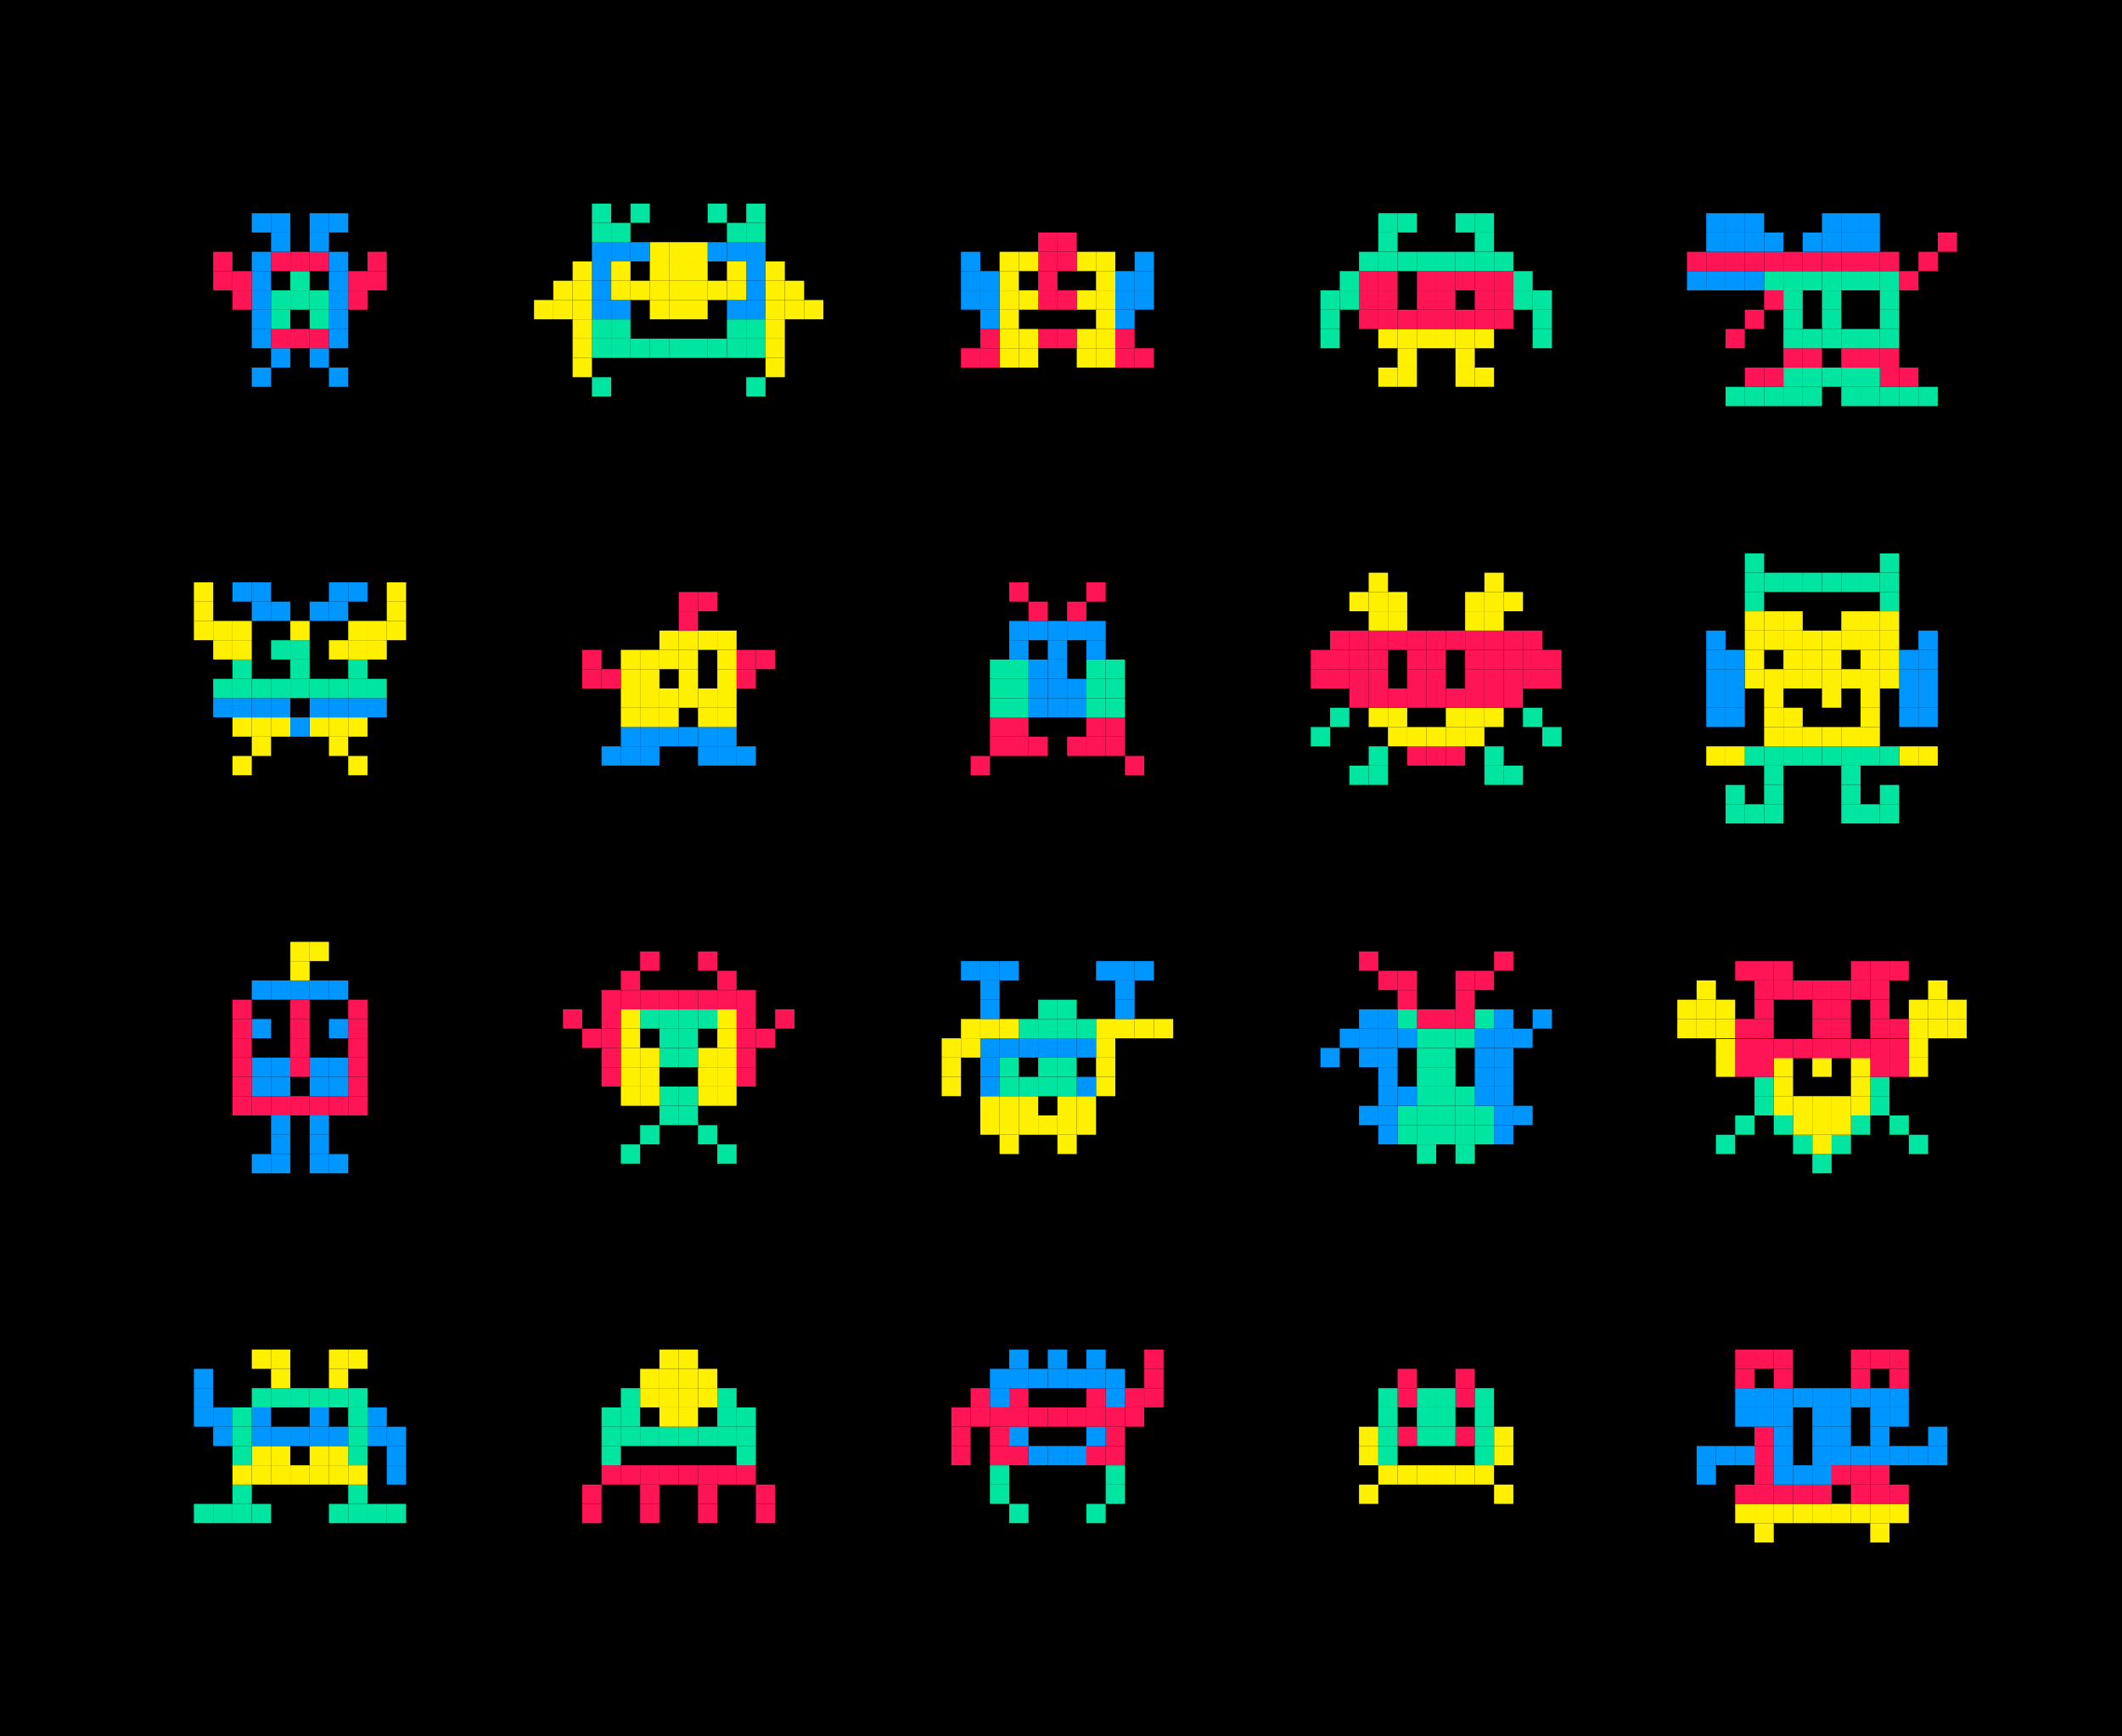 <?xml version="1.0" encoding="utf-8"?>
<!-- Generator: Adobe Illustrator 27.5.0, SVG Export Plug-In . SVG Version: 6.00 Build 0)  -->
<svg version="1.1" id="Layer_1" xmlns="http://www.w3.org/2000/svg" xmlns:xlink="http://www.w3.org/1999/xlink" x="0px" y="0px"
	 viewBox="0 0 550 450" style="enable-background:new 0 0 550 450;" xml:space="preserve">
<rect id="_x3C_Path_x3E__17_" width="550" height="450"/>
<g>
	<rect x="85.255" y="95.255" style="fill:#0096FF;" width="5" height="5"/>
	<rect x="65.255" y="95.255" style="fill:#0096FF;" width="5" height="5"/>
	<rect x="80.255" y="90.255" style="fill:#0096FF;" width="5" height="5"/>
	<rect x="70.255" y="90.255" style="fill:#0096FF;" width="5" height="5"/>
	<rect x="85.255" y="85.255" style="fill:#0096FF;" width="5" height="5"/>
	<rect x="80.255" y="85.255" style="fill:#FF1455;" width="5" height="5"/>
	<rect x="75.255" y="85.255" style="fill:#FF1455;" width="5" height="5"/>
	<rect x="70.255" y="85.255" style="fill:#FF1455;" width="5" height="5"/>
	<rect x="65.255" y="85.255" style="fill:#0096FF;" width="5" height="5"/>
	<rect x="85.255" y="80.255" style="fill:#0096FF;" width="5" height="5"/>
	<rect x="80.255" y="80.255" style="fill:#00E6A0;" width="5" height="5"/>
	<rect x="70.255" y="80.255" style="fill:#00E6A0;" width="5" height="5"/>
	<rect x="65.255" y="80.255" style="fill:#0096FF;" width="5" height="5"/>
	<rect x="90.255" y="75.255" style="fill:#FF1455;" width="5" height="5"/>
	<rect x="85.255" y="75.255" style="fill:#0096FF;" width="5" height="5"/>
	<rect x="80.255" y="75.255" style="fill:#00E6A0;" width="5" height="5"/>
	<rect x="75.255" y="75.255" style="fill:#00E6A0;" width="5" height="5"/>
	<rect x="70.255" y="75.255" style="fill:#00E6A0;" width="5" height="5"/>
	<rect x="65.255" y="75.255" style="fill:#0096FF;" width="5" height="5"/>
	<rect x="60.255" y="75.255" style="fill:#FF1455;" width="5" height="5"/>
	<rect x="95.255" y="70.255" style="fill:#FF1455;" width="5" height="5"/>
	<rect x="90.255" y="70.255" style="fill:#FF1455;" width="5" height="5"/>
	<rect x="85.255" y="70.255" style="fill:#0096FF;" width="5" height="5"/>
	<rect x="75.255" y="70.255" style="fill:#00E6A0;" width="5" height="5"/>
	<rect x="65.255" y="70.255" style="fill:#0096FF;" width="5" height="5"/>
	<rect x="60.255" y="70.255" style="fill:#FF1455;" width="5" height="5"/>
	<rect x="55.255" y="70.255" style="fill:#FF1455;" width="5" height="5"/>
	<rect x="95.255" y="65.255" style="fill:#FF1455;" width="5" height="5"/>
	<rect x="85.255" y="65.255" style="fill:#0096FF;" width="5" height="5"/>
	<rect x="80.255" y="65.255" style="fill:#FF1455;" width="5" height="5"/>
	<rect x="75.255" y="65.255" style="fill:#FF1455;" width="5" height="5"/>
	<rect x="70.255" y="65.255" style="fill:#FF1455;" width="5" height="5"/>
	<rect x="65.255" y="65.255" style="fill:#0096FF;" width="5" height="5"/>
	<rect x="55.255" y="65.255" style="fill:#FF1455;" width="5" height="5"/>
	<rect x="80.255" y="60.255" style="fill:#0096FF;" width="5" height="5"/>
	<rect x="70.255" y="60.255" style="fill:#0096FF;" width="5" height="5"/>
	<rect x="85.255" y="55.255" style="fill:#0096FF;" width="5" height="5"/>
	<rect x="80.255" y="55.255" style="fill:#0096FF;" width="5" height="5"/>
	<rect x="70.255" y="55.255" style="fill:#0096FF;" width="5" height="5"/>
	<rect x="65.255" y="55.255" style="fill:#0096FF;" width="5" height="5"/>
</g>
<g>
	<rect x="193.418" y="97.755" style="fill:#00E6A0;" width="5" height="5"/>
	<rect x="153.418" y="97.755" style="fill:#00E6A0;" width="5" height="5"/>
	<rect x="198.418" y="92.755" style="fill:#FFF000;" width="5" height="5"/>
	<rect x="148.418" y="92.755" style="fill:#FFF000;" width="5" height="5"/>
	<rect x="198.418" y="87.755" style="fill:#FFF000;" width="5" height="5"/>
	<rect x="193.418" y="87.755" style="fill:#00E6A0;" width="5" height="5"/>
	<rect x="188.418" y="87.755" style="fill:#00E6A0;" width="5" height="5"/>
	<rect x="183.418" y="87.755" style="fill:#00E6A0;" width="5" height="5"/>
	<rect x="178.418" y="87.755" style="fill:#00E6A0;" width="5" height="5"/>
	<rect x="173.418" y="87.755" style="fill:#00E6A0;" width="5" height="5"/>
	<rect x="168.418" y="87.755" style="fill:#00E6A0;" width="5" height="5"/>
	<rect x="163.418" y="87.755" style="fill:#00E6A0;" width="5" height="5"/>
	<rect x="158.418" y="87.755" style="fill:#00E6A0;" width="5" height="5"/>
	<rect x="153.418" y="87.755" style="fill:#00E6A0;" width="5" height="5"/>
	<rect x="148.418" y="87.755" style="fill:#FFF000;" width="5" height="5"/>
	<rect x="198.418" y="82.755" style="fill:#FFF000;" width="5" height="5"/>
	<rect x="193.418" y="82.755" style="fill:#00E6A0;" width="5" height="5"/>
	<rect x="188.418" y="82.755" style="fill:#00E6A0;" width="5" height="5"/>
	<rect x="158.418" y="82.755" style="fill:#00E6A0;" width="5" height="5"/>
	<rect x="153.418" y="82.755" style="fill:#00E6A0;" width="5" height="5"/>
	<rect x="148.418" y="82.755" style="fill:#FFF000;" width="5" height="5"/>
	<rect x="208.418" y="77.755" style="fill:#FFF000;" width="5" height="5"/>
	<rect x="203.418" y="77.755" style="fill:#FFF000;" width="5" height="5"/>
	<rect x="198.418" y="77.755" style="fill:#FFF000;" width="5" height="5"/>
	<rect x="193.418" y="77.755" style="fill:#0096FF;" width="5" height="5"/>
	<rect x="188.418" y="77.755" style="fill:#0096FF;" width="5" height="5"/>
	<rect x="178.418" y="77.755" style="fill:#FFF000;" width="5" height="5"/>
	<rect x="173.418" y="77.755" style="fill:#FFF000;" width="5" height="5"/>
	<rect x="168.418" y="77.755" style="fill:#FFF000;" width="5" height="5"/>
	<rect x="158.418" y="77.755" style="fill:#0096FF;" width="5" height="5"/>
	<rect x="153.418" y="77.755" style="fill:#0096FF;" width="5" height="5"/>
	<rect x="148.418" y="77.755" style="fill:#FFF000;" width="5" height="5"/>
	<rect x="143.418" y="77.755" style="fill:#FFF000;" width="5" height="5"/>
	<rect x="138.418" y="77.755" style="fill:#FFF000;" width="5" height="5"/>
	<rect x="203.418" y="72.755" style="fill:#FFF000;" width="5" height="5"/>
	<rect x="198.418" y="72.755" style="fill:#FFF000;" width="5" height="5"/>
	<rect x="193.418" y="72.755" style="fill:#0096FF;" width="5" height="5"/>
	<rect x="188.418" y="72.755" style="fill:#FFF000;" width="5" height="5"/>
	<rect x="183.418" y="72.755" style="fill:#FFF000;" width="5" height="5"/>
	<rect x="178.418" y="72.755" style="fill:#FFF000;" width="5" height="5"/>
	<rect x="173.418" y="72.755" style="fill:#FFF000;" width="5" height="5"/>
	<rect x="168.418" y="72.755" style="fill:#FFF000;" width="5" height="5"/>
	<rect x="163.418" y="72.755" style="fill:#FFF000;" width="5" height="5"/>
	<rect x="158.418" y="72.755" style="fill:#FFF000;" width="5" height="5"/>
	<rect x="153.418" y="72.755" style="fill:#0096FF;" width="5" height="5"/>
	<rect x="148.418" y="72.755" style="fill:#FFF000;" width="5" height="5"/>
	<rect x="143.418" y="72.755" style="fill:#FFF000;" width="5" height="5"/>
	<rect x="198.418" y="67.755" style="fill:#FFF000;" width="5" height="5"/>
	<rect x="193.418" y="67.755" style="fill:#0096FF;" width="5" height="5"/>
	<rect x="188.418" y="67.755" style="fill:#FFF000;" width="5" height="5"/>
	<rect x="178.418" y="67.755" style="fill:#FFF000;" width="5" height="5"/>
	<rect x="173.418" y="67.755" style="fill:#FFF000;" width="5" height="5"/>
	<rect x="168.418" y="67.755" style="fill:#FFF000;" width="5" height="5"/>
	<rect x="158.418" y="67.755" style="fill:#FFF000;" width="5" height="5"/>
	<rect x="153.418" y="67.755" style="fill:#0096FF;" width="5" height="5"/>
	<rect x="148.418" y="67.755" style="fill:#FFF000;" width="5" height="5"/>
	<rect x="193.418" y="62.755" style="fill:#0096FF;" width="5" height="5"/>
	<rect x="188.418" y="62.755" style="fill:#0096FF;" width="5" height="5"/>
	<rect x="183.418" y="62.755" style="fill:#0096FF;" width="5" height="5"/>
	<rect x="178.418" y="62.755" style="fill:#FFF000;" width="5" height="5"/>
	<rect x="173.418" y="62.755" style="fill:#FFF000;" width="5" height="5"/>
	<rect x="168.418" y="62.755" style="fill:#FFF000;" width="5" height="5"/>
	<rect x="163.418" y="62.755" style="fill:#0096FF;" width="5" height="5"/>
	<rect x="158.418" y="62.755" style="fill:#0096FF;" width="5" height="5"/>
	<rect x="153.418" y="62.755" style="fill:#0096FF;" width="5" height="5"/>
	<rect x="193.418" y="57.755" style="fill:#00E6A0;" width="5" height="5"/>
	<rect x="188.418" y="57.755" style="fill:#00E6A0;" width="5" height="5"/>
	<rect x="158.418" y="57.755" style="fill:#00E6A0;" width="5" height="5"/>
	<rect x="153.418" y="57.755" style="fill:#00E6A0;" width="5" height="5"/>
	<rect x="193.418" y="52.755" style="fill:#00E6A0;" width="5" height="5"/>
	<rect x="183.418" y="52.755" style="fill:#00E6A0;" width="5" height="5"/>
	<rect x="163.418" y="52.755" style="fill:#00E6A0;" width="5" height="5"/>
	<rect x="153.418" y="52.755" style="fill:#00E6A0;" width="5" height="5"/>
</g>
<g>
	<rect x="294.082" y="90.255" style="fill:#FF1455;" width="5" height="5"/>
	<rect x="289.082" y="90.255" style="fill:#FF1455;" width="5" height="5"/>
	<rect x="284.082" y="90.255" style="fill:#FFF000;" width="5" height="5"/>
	<rect x="279.082" y="90.255" style="fill:#FFF000;" width="5" height="5"/>
	<rect x="264.082" y="90.255" style="fill:#FFF000;" width="5" height="5"/>
	<rect x="259.082" y="90.255" style="fill:#FFF000;" width="5" height="5"/>
	<rect x="254.082" y="90.255" style="fill:#FF1455;" width="5" height="5"/>
	<rect x="249.082" y="90.255" style="fill:#FF1455;" width="5" height="5"/>
	<rect x="289.082" y="85.255" style="fill:#FF1455;" width="5" height="5"/>
	<rect x="284.082" y="85.255" style="fill:#FFF000;" width="5" height="5"/>
	<rect x="279.082" y="85.255" style="fill:#FFF000;" width="5" height="5"/>
	<rect x="274.082" y="85.255" style="fill:#FF1455;" width="5" height="5"/>
	<rect x="269.082" y="85.255" style="fill:#FF1455;" width="5" height="5"/>
	<rect x="264.082" y="85.255" style="fill:#FFF000;" width="5" height="5"/>
	<rect x="259.082" y="85.255" style="fill:#FFF000;" width="5" height="5"/>
	<rect x="254.082" y="85.255" style="fill:#FF1455;" width="5" height="5"/>
	<rect x="289.082" y="80.255" style="fill:#0096FF;" width="5" height="5"/>
	<rect x="284.082" y="80.255" style="fill:#FFF000;" width="5" height="5"/>
	<rect x="259.082" y="80.255" style="fill:#FFF000;" width="5" height="5"/>
	<rect x="254.082" y="80.255" style="fill:#0096FF;" width="5" height="5"/>
	<rect x="294.082" y="75.255" style="fill:#0096FF;" width="5" height="5"/>
	<rect x="289.082" y="75.255" style="fill:#0096FF;" width="5" height="5"/>
	<rect x="284.082" y="75.255" style="fill:#FFF000;" width="5" height="5"/>
	<rect x="279.082" y="75.255" style="fill:#FFF000;" width="5" height="5"/>
	<rect x="274.082" y="75.255" style="fill:#FF1455;" width="5" height="5"/>
	<rect x="269.082" y="75.255" style="fill:#FF1455;" width="5" height="5"/>
	<rect x="264.082" y="75.255" style="fill:#FFF000;" width="5" height="5"/>
	<rect x="259.082" y="75.255" style="fill:#FFF000;" width="5" height="5"/>
	<rect x="254.082" y="75.255" style="fill:#0096FF;" width="5" height="5"/>
	<rect x="249.082" y="75.255" style="fill:#0096FF;" width="5" height="5"/>
	<rect x="294.082" y="70.255" style="fill:#0096FF;" width="5" height="5"/>
	<rect x="289.082" y="70.255" style="fill:#0096FF;" width="5" height="5"/>
	<rect x="284.082" y="70.255" style="fill:#FFF000;" width="5" height="5"/>
	<rect x="269.082" y="70.255" style="fill:#FF1455;" width="5" height="5"/>
	<rect x="259.082" y="70.255" style="fill:#FFF000;" width="5" height="5"/>
	<rect x="254.082" y="70.255" style="fill:#0096FF;" width="5" height="5"/>
	<rect x="249.082" y="70.255" style="fill:#0096FF;" width="5" height="5"/>
	<rect x="294.082" y="65.255" style="fill:#0096FF;" width="5" height="5"/>
	<rect x="284.082" y="65.255" style="fill:#FFF000;" width="5" height="5"/>
	<rect x="279.082" y="65.255" style="fill:#FFF000;" width="5" height="5"/>
	<rect x="274.082" y="65.255" style="fill:#FF1455;" width="5" height="5"/>
	<rect x="269.082" y="65.255" style="fill:#FF1455;" width="5" height="5"/>
	<rect x="264.082" y="65.255" style="fill:#FFF000;" width="5" height="5"/>
	<rect x="259.082" y="65.255" style="fill:#FFF000;" width="5" height="5"/>
	<rect x="249.082" y="65.255" style="fill:#0096FF;" width="5" height="5"/>
	<rect x="274.082" y="60.255" style="fill:#FF1455;" width="5" height="5"/>
	<rect x="269.082" y="60.255" style="fill:#FF1455;" width="5" height="5"/>
</g>
<g>
	<rect x="382.244" y="95.255" style="fill:#FFF000;" width="5" height="5"/>
	<rect x="377.244" y="95.255" style="fill:#FFF000;" width="5" height="5"/>
	<rect x="362.244" y="95.255" style="fill:#FFF000;" width="5" height="5"/>
	<rect x="357.244" y="95.255" style="fill:#FFF000;" width="5" height="5"/>
	<rect x="377.244" y="90.255" style="fill:#FFF000;" width="5" height="5"/>
	<rect x="362.244" y="90.255" style="fill:#FFF000;" width="5" height="5"/>
	<rect x="397.244" y="85.255" style="fill:#00E6A0;" width="5" height="5"/>
	<rect x="382.244" y="85.255" style="fill:#FFF000;" width="5" height="5"/>
	<rect x="377.244" y="85.255" style="fill:#FFF000;" width="5" height="5"/>
	<rect x="372.244" y="85.255" style="fill:#FFF000;" width="5" height="5"/>
	<rect x="367.244" y="85.255" style="fill:#FFF000;" width="5" height="5"/>
	<rect x="362.244" y="85.255" style="fill:#FFF000;" width="5" height="5"/>
	<rect x="357.244" y="85.255" style="fill:#FFF000;" width="5" height="5"/>
	<rect x="342.244" y="85.255" style="fill:#00E6A0;" width="5" height="5"/>
	<rect x="397.244" y="80.255" style="fill:#00E6A0;" width="5" height="5"/>
	<rect x="387.244" y="80.255" style="fill:#FF1455;" width="5" height="5"/>
	<rect x="382.244" y="80.255" style="fill:#FF1455;" width="5" height="5"/>
	<rect x="377.244" y="80.255" style="fill:#FF1455;" width="5" height="5"/>
	<rect x="372.244" y="80.255" style="fill:#FF1455;" width="5" height="5"/>
	<rect x="367.244" y="80.255" style="fill:#FF1455;" width="5" height="5"/>
	<rect x="362.244" y="80.255" style="fill:#FF1455;" width="5" height="5"/>
	<rect x="357.244" y="80.255" style="fill:#FF1455;" width="5" height="5"/>
	<rect x="352.244" y="80.255" style="fill:#FF1455;" width="5" height="5"/>
	<rect x="342.244" y="80.255" style="fill:#00E6A0;" width="5" height="5"/>
	<rect x="397.244" y="75.255" style="fill:#00E6A0;" width="5" height="5"/>
	<rect x="392.244" y="75.255" style="fill:#00E6A0;" width="5" height="5"/>
	<rect x="387.244" y="75.255" style="fill:#FF1455;" width="5" height="5"/>
	<rect x="382.244" y="75.255" style="fill:#FF1455;" width="5" height="5"/>
	<rect x="372.244" y="75.255" style="fill:#FF1455;" width="5" height="5"/>
	<rect x="367.244" y="75.255" style="fill:#FF1455;" width="5" height="5"/>
	<rect x="357.244" y="75.255" style="fill:#FF1455;" width="5" height="5"/>
	<rect x="352.244" y="75.255" style="fill:#FF1455;" width="5" height="5"/>
	<rect x="347.244" y="75.255" style="fill:#00E6A0;" width="5" height="5"/>
	<rect x="342.244" y="75.255" style="fill:#00E6A0;" width="5" height="5"/>
	<rect x="392.244" y="70.255" style="fill:#00E6A0;" width="5" height="5"/>
	<rect x="387.244" y="70.255" style="fill:#FF1455;" width="5" height="5"/>
	<rect x="382.244" y="70.255" style="fill:#FF1455;" width="5" height="5"/>
	<rect x="377.244" y="70.255" style="fill:#FF1455;" width="5" height="5"/>
	<rect x="372.244" y="70.255" style="fill:#FF1455;" width="5" height="5"/>
	<rect x="367.244" y="70.255" style="fill:#FF1455;" width="5" height="5"/>
	<rect x="357.244" y="70.255" style="fill:#FF1455;" width="5" height="5"/>
	<rect x="352.244" y="70.255" style="fill:#FF1455;" width="5" height="5"/>
	<rect x="347.244" y="70.255" style="fill:#00E6A0;" width="5" height="5"/>
	<rect x="387.244" y="65.255" style="fill:#00E6A0;" width="5" height="5"/>
	<rect x="382.244" y="65.255" style="fill:#00E6A0;" width="5" height="5"/>
	<rect x="377.244" y="65.255" style="fill:#00E6A0;" width="5" height="5"/>
	<rect x="372.244" y="65.255" style="fill:#00E6A0;" width="5" height="5"/>
	<rect x="367.244" y="65.255" style="fill:#00E6A0;" width="5" height="5"/>
	<rect x="362.244" y="65.255" style="fill:#00E6A0;" width="5" height="5"/>
	<rect x="357.244" y="65.255" style="fill:#00E6A0;" width="5" height="5"/>
	<rect x="352.244" y="65.255" style="fill:#00E6A0;" width="5" height="5"/>
	<rect x="382.244" y="60.255" style="fill:#00E6A0;" width="5" height="5"/>
	<rect x="357.244" y="60.255" style="fill:#00E6A0;" width="5" height="5"/>
	<rect x="382.244" y="55.255" style="fill:#00E6A0;" width="5" height="5"/>
	<rect x="377.244" y="55.255" style="fill:#00E6A0;" width="5" height="5"/>
	<rect x="362.244" y="55.255" style="fill:#00E6A0;" width="5" height="5"/>
	<rect x="357.244" y="55.255" style="fill:#00E6A0;" width="5" height="5"/>
</g>
<g>
	<rect x="497.244" y="100.255" style="fill:#00E6A0;" width="5" height="5"/>
	<rect x="492.244" y="100.255" style="fill:#00E6A0;" width="5" height="5"/>
	<rect x="487.244" y="100.255" style="fill:#00E6A0;" width="5" height="5"/>
	<rect x="482.244" y="100.255" style="fill:#00E6A0;" width="5" height="5"/>
	<rect x="477.244" y="100.255" style="fill:#00E6A0;" width="5" height="5"/>
	<rect x="467.244" y="100.255" style="fill:#00E6A0;" width="5" height="5"/>
	<rect x="462.244" y="100.255" style="fill:#00E6A0;" width="5" height="5"/>
	<rect x="457.244" y="100.255" style="fill:#00E6A0;" width="5" height="5"/>
	<rect x="452.244" y="100.255" style="fill:#00E6A0;" width="5" height="5"/>
	<rect x="447.244" y="100.255" style="fill:#00E6A0;" width="5" height="5"/>
	<rect x="492.244" y="95.255" style="fill:#FF1455;" width="5" height="5"/>
	<rect x="487.244" y="95.255" style="fill:#FF1455;" width="5" height="5"/>
	<rect x="482.244" y="95.255" style="fill:#00E6A0;" width="5" height="5"/>
	<rect x="477.244" y="95.255" style="fill:#00E6A0;" width="5" height="5"/>
	<rect x="472.244" y="95.255" style="fill:#00E6A0;" width="5" height="5"/>
	<rect x="467.244" y="95.255" style="fill:#00E6A0;" width="5" height="5"/>
	<rect x="462.244" y="95.255" style="fill:#00E6A0;" width="5" height="5"/>
	<rect x="457.244" y="95.255" style="fill:#FF1455;" width="5" height="5"/>
	<rect x="452.244" y="95.255" style="fill:#FF1455;" width="5" height="5"/>
	<rect x="487.244" y="90.255" style="fill:#FF1455;" width="5" height="5"/>
	<rect x="482.244" y="90.255" style="fill:#FF1455;" width="5" height="5"/>
	<rect x="477.244" y="90.255" style="fill:#FF1455;" width="5" height="5"/>
	<rect x="467.244" y="90.255" style="fill:#FF1455;" width="5" height="5"/>
	<rect x="462.244" y="90.255" style="fill:#FF1455;" width="5" height="5"/>
	<rect x="487.244" y="85.255" style="fill:#00E6A0;" width="5" height="5"/>
	<rect x="482.244" y="85.255" style="fill:#00E6A0;" width="5" height="5"/>
	<rect x="477.244" y="85.255" style="fill:#00E6A0;" width="5" height="5"/>
	<rect x="472.244" y="85.255" style="fill:#00E6A0;" width="5" height="5"/>
	<rect x="467.244" y="85.255" style="fill:#00E6A0;" width="5" height="5"/>
	<rect x="462.244" y="85.255" style="fill:#00E6A0;" width="5" height="5"/>
	<rect x="447.244" y="85.255" style="fill:#FF1455;" width="5" height="5"/>
	<rect x="487.244" y="80.255" style="fill:#00E6A0;" width="5" height="5"/>
	<rect x="472.244" y="80.255" style="fill:#00E6A0;" width="5" height="5"/>
	<rect x="462.244" y="80.255" style="fill:#00E6A0;" width="5" height="5"/>
	<rect x="452.244" y="80.255" style="fill:#FF1455;" width="5" height="5"/>
	<rect x="487.244" y="75.255" style="fill:#00E6A0;" width="5" height="5"/>
	<rect x="472.244" y="75.255" style="fill:#00E6A0;" width="5" height="5"/>
	<rect x="462.244" y="75.255" style="fill:#00E6A0;" width="5" height="5"/>
	<rect x="457.244" y="75.255" style="fill:#FF1455;" width="5" height="5"/>
	<rect x="492.244" y="70.255" style="fill:#FF1455;" width="5" height="5"/>
	<rect x="487.244" y="70.255" style="fill:#00E6A0;" width="5" height="5"/>
	<rect x="482.244" y="70.255" style="fill:#00E6A0;" width="5" height="5"/>
	<rect x="477.244" y="70.255" style="fill:#00E6A0;" width="5" height="5"/>
	<rect x="472.244" y="70.255" style="fill:#00E6A0;" width="5" height="5"/>
	<rect x="467.244" y="70.255" style="fill:#00E6A0;" width="5" height="5"/>
	<rect x="462.244" y="70.255" style="fill:#00E6A0;" width="5" height="5"/>
	<rect x="457.244" y="70.255" style="fill:#00E6A0;" width="5" height="5"/>
	<rect x="452.244" y="70.255" style="fill:#0096FF;" width="5" height="5"/>
	<rect x="447.244" y="70.255" style="fill:#0096FF;" width="5" height="5"/>
	<rect x="442.244" y="70.255" style="fill:#0096FF;" width="5" height="5"/>
	<rect x="437.244" y="70.255" style="fill:#0096FF;" width="5" height="5"/>
	<rect x="497.244" y="65.255" style="fill:#FF1455;" width="5" height="5"/>
	<rect x="487.244" y="65.255" style="fill:#FF1455;" width="5" height="5"/>
	<rect x="482.244" y="65.255" style="fill:#FF1455;" width="5" height="5"/>
	<rect x="477.244" y="65.255" style="fill:#FF1455;" width="5" height="5"/>
	<rect x="472.244" y="65.255" style="fill:#FF1455;" width="5" height="5"/>
	<rect x="467.244" y="65.255" style="fill:#FF1455;" width="5" height="5"/>
	<rect x="462.244" y="65.255" style="fill:#FF1455;" width="5" height="5"/>
	<rect x="457.244" y="65.255" style="fill:#FF1455;" width="5" height="5"/>
	<rect x="452.244" y="65.255" style="fill:#FF1455;" width="5" height="5"/>
	<rect x="447.244" y="65.255" style="fill:#FF1455;" width="5" height="5"/>
	<rect x="442.244" y="65.255" style="fill:#FF1455;" width="5" height="5"/>
	<rect x="437.244" y="65.255" style="fill:#FF1455;" width="5" height="5"/>
	<rect x="502.244" y="60.255" style="fill:#FF1455;" width="5" height="5"/>
	<rect x="482.244" y="60.255" style="fill:#0096FF;" width="5" height="5"/>
	<rect x="477.244" y="60.255" style="fill:#0096FF;" width="5" height="5"/>
	<rect x="472.244" y="60.255" style="fill:#0096FF;" width="5" height="5"/>
	<rect x="467.244" y="60.255" style="fill:#0096FF;" width="5" height="5"/>
	<rect x="457.244" y="60.255" style="fill:#0096FF;" width="5" height="5"/>
	<rect x="452.244" y="60.255" style="fill:#0096FF;" width="5" height="5"/>
	<rect x="447.244" y="60.255" style="fill:#0096FF;" width="5" height="5"/>
	<rect x="442.244" y="60.255" style="fill:#0096FF;" width="5" height="5"/>
	<rect x="482.244" y="55.255" style="fill:#0096FF;" width="5" height="5"/>
	<rect x="477.244" y="55.255" style="fill:#0096FF;" width="5" height="5"/>
	<rect x="472.244" y="55.255" style="fill:#0096FF;" width="5" height="5"/>
	<rect x="452.244" y="55.255" style="fill:#0096FF;" width="5" height="5"/>
	<rect x="447.244" y="55.255" style="fill:#0096FF;" width="5" height="5"/>
	<rect x="442.244" y="55.255" style="fill:#0096FF;" width="5" height="5"/>
</g>
<g>
	<rect x="90.255" y="195.918" style="fill:#FFF000;" width="5" height="5"/>
	<rect x="60.255" y="195.918" style="fill:#FFF000;" width="5" height="5"/>
	<rect x="85.255" y="190.918" style="fill:#FFF000;" width="5" height="5"/>
	<rect x="65.255" y="190.918" style="fill:#FFF000;" width="5" height="5"/>
	<rect x="90.255" y="185.918" style="fill:#FFF000;" width="5" height="5"/>
	<rect x="85.255" y="185.918" style="fill:#FFF000;" width="5" height="5"/>
	<rect x="80.255" y="185.918" style="fill:#FFF000;" width="5" height="5"/>
	<rect x="75.255" y="185.918" style="fill:#0096FF;" width="5" height="5"/>
	<rect x="70.255" y="185.918" style="fill:#FFF000;" width="5" height="5"/>
	<rect x="65.255" y="185.918" style="fill:#FFF000;" width="5" height="5"/>
	<rect x="60.255" y="185.918" style="fill:#FFF000;" width="5" height="5"/>
	<rect x="95.255" y="180.919" style="fill:#0096FF;" width="5" height="4.999"/>
	<rect x="90.255" y="180.919" style="fill:#0096FF;" width="5" height="4.999"/>
	<rect x="85.255" y="180.919" style="fill:#0096FF;" width="5" height="4.999"/>
	<rect x="80.255" y="180.919" style="fill:#0096FF;" width="5" height="4.999"/>
	<rect x="70.255" y="180.919" style="fill:#0096FF;" width="5" height="4.999"/>
	<rect x="65.255" y="180.919" style="fill:#0096FF;" width="5" height="4.999"/>
	<rect x="60.255" y="180.919" style="fill:#0096FF;" width="5" height="4.999"/>
	<rect x="55.255" y="180.919" style="fill:#0096FF;" width="5" height="4.999"/>
	<rect x="95.255" y="175.919" style="fill:#00E6A0;" width="5" height="5"/>
	<rect x="90.255" y="175.919" style="fill:#00E6A0;" width="5" height="5"/>
	<rect x="85.255" y="175.919" style="fill:#00E6A0;" width="5" height="5"/>
	<rect x="80.255" y="175.919" style="fill:#00E6A0;" width="5" height="5"/>
	<rect x="75.255" y="175.919" style="fill:#00E6A0;" width="5" height="5"/>
	<rect x="70.255" y="175.919" style="fill:#00E6A0;" width="5" height="5"/>
	<rect x="65.255" y="175.919" style="fill:#00E6A0;" width="5" height="5"/>
	<rect x="60.255" y="175.919" style="fill:#00E6A0;" width="5" height="5"/>
	<rect x="55.255" y="175.919" style="fill:#00E6A0;" width="5" height="5"/>
	<rect x="90.255" y="170.919" style="fill:#00E6A0;" width="5" height="5"/>
	<rect x="75.255" y="170.919" style="fill:#00E6A0;" width="5" height="5"/>
	<rect x="60.255" y="170.919" style="fill:#00E6A0;" width="5" height="5"/>
	<rect x="95.255" y="165.919" style="fill:#FFF000;" width="5" height="5"/>
	<rect x="90.255" y="165.919" style="fill:#FFF000;" width="5" height="5"/>
	<rect x="85.255" y="165.919" style="fill:#FFF000;" width="5" height="5"/>
	<rect x="75.255" y="165.919" style="fill:#00E6A0;" width="5" height="5"/>
	<rect x="70.255" y="165.919" style="fill:#00E6A0;" width="5" height="5"/>
	<rect x="60.255" y="165.919" style="fill:#FFF000;" width="5" height="5"/>
	<rect x="55.255" y="165.919" style="fill:#FFF000;" width="5" height="5"/>
	<rect x="100.255" y="160.919" style="fill:#FFF000;" width="5" height="5"/>
	<rect x="95.255" y="160.919" style="fill:#FFF000;" width="5" height="5"/>
	<rect x="90.255" y="160.919" style="fill:#FFF000;" width="5" height="5"/>
	<rect x="75.255" y="160.919" style="fill:#FFF000;" width="5" height="5"/>
	<rect x="60.255" y="160.919" style="fill:#FFF000;" width="5" height="5"/>
	<rect x="55.255" y="160.919" style="fill:#FFF000;" width="5" height="5"/>
	<rect x="50.255" y="160.919" style="fill:#FFF000;" width="5" height="5"/>
	<rect x="100.255" y="155.919" style="fill:#FFF000;" width="5" height="5"/>
	<rect x="85.255" y="155.919" style="fill:#0096FF;" width="5" height="5"/>
	<rect x="80.255" y="155.919" style="fill:#0096FF;" width="5" height="5"/>
	<rect x="70.255" y="155.919" style="fill:#0096FF;" width="5" height="5"/>
	<rect x="65.255" y="155.919" style="fill:#0096FF;" width="5" height="5"/>
	<rect x="50.255" y="155.919" style="fill:#FFF000;" width="5" height="5"/>
	<rect x="100.255" y="150.919" style="fill:#FFF000;" width="5" height="5"/>
	<rect x="90.255" y="150.919" style="fill:#0096FF;" width="5" height="5"/>
	<rect x="85.255" y="150.919" style="fill:#0096FF;" width="5" height="5"/>
	<rect x="65.255" y="150.919" style="fill:#0096FF;" width="5" height="5"/>
	<rect x="60.255" y="150.919" style="fill:#0096FF;" width="5" height="5"/>
	<rect x="50.255" y="150.919" style="fill:#FFF000;" width="5" height="5"/>
</g>
<g>
	<rect x="190.918" y="193.418" style="fill:#0096FF;" width="5" height="5"/>
	<rect x="185.918" y="193.418" style="fill:#0096FF;" width="5" height="5"/>
	<rect x="180.918" y="193.418" style="fill:#0096FF;" width="5" height="5"/>
	<rect x="165.918" y="193.418" style="fill:#0096FF;" width="5" height="5"/>
	<rect x="160.918" y="193.418" style="fill:#0096FF;" width="5" height="5"/>
	<rect x="155.918" y="193.418" style="fill:#0096FF;" width="5" height="5"/>
	<rect x="185.918" y="188.418" style="fill:#0096FF;" width="5" height="5"/>
	<rect x="180.918" y="188.418" style="fill:#0096FF;" width="5" height="5"/>
	<rect x="175.918" y="188.418" style="fill:#0096FF;" width="5" height="5"/>
	<rect x="170.918" y="188.418" style="fill:#0096FF;" width="5" height="5"/>
	<rect x="165.918" y="188.418" style="fill:#0096FF;" width="5" height="5"/>
	<rect x="160.918" y="188.418" style="fill:#0096FF;" width="5" height="5"/>
	<rect x="185.918" y="183.418" style="fill:#FFF000;" width="5" height="5"/>
	<rect x="180.918" y="183.418" style="fill:#FFF000;" width="5" height="5"/>
	<rect x="170.918" y="183.418" style="fill:#FFF000;" width="5" height="5"/>
	<rect x="165.918" y="183.418" style="fill:#FFF000;" width="5" height="5"/>
	<rect x="160.918" y="183.418" style="fill:#FFF000;" width="5" height="5"/>
	<rect x="185.918" y="178.418" style="fill:#FFF000;" width="5" height="5"/>
	<rect x="180.918" y="178.418" style="fill:#FFF000;" width="5" height="5"/>
	<rect x="175.918" y="178.418" style="fill:#FFF000;" width="5" height="5"/>
	<rect x="170.918" y="178.418" style="fill:#FFF000;" width="5" height="5"/>
	<rect x="165.918" y="178.418" style="fill:#FFF000;" width="5" height="5"/>
	<rect x="160.918" y="178.418" style="fill:#FFF000;" width="5" height="5"/>
	<rect x="190.918" y="173.418" style="fill:#FF1455;" width="5" height="5"/>
	<rect x="185.918" y="173.418" style="fill:#FFF000;" width="5" height="5"/>
	<rect x="175.918" y="173.418" style="fill:#FFF000;" width="5" height="5"/>
	<rect x="165.918" y="173.418" style="fill:#FFF000;" width="5" height="5"/>
	<rect x="160.918" y="173.418" style="fill:#FFF000;" width="5" height="5"/>
	<rect x="155.918" y="173.418" style="fill:#FF1455;" width="5" height="5"/>
	<rect x="150.918" y="173.418" style="fill:#FF1455;" width="5" height="5"/>
	<rect x="195.918" y="168.418" style="fill:#FF1455;" width="5" height="5"/>
	<rect x="190.918" y="168.418" style="fill:#FF1455;" width="5" height="5"/>
	<rect x="185.918" y="168.418" style="fill:#FFF000;" width="5" height="5"/>
	<rect x="175.918" y="168.418" style="fill:#FFF000;" width="5" height="5"/>
	<rect x="170.918" y="168.418" style="fill:#FFF000;" width="5" height="5"/>
	<rect x="165.918" y="168.418" style="fill:#FFF000;" width="5" height="5"/>
	<rect x="160.918" y="168.418" style="fill:#FFF000;" width="5" height="5"/>
	<rect x="150.918" y="168.418" style="fill:#FF1455;" width="5" height="5"/>
	<rect x="185.918" y="163.418" style="fill:#FFF000;" width="5" height="5"/>
	<rect x="180.918" y="163.418" style="fill:#FFF000;" width="5" height="5"/>
	<rect x="175.918" y="163.418" style="fill:#FFF000;" width="5" height="5"/>
	<rect x="170.918" y="163.418" style="fill:#FFF000;" width="5" height="5"/>
	<rect x="175.918" y="158.418" style="fill:#FF1455;" width="5" height="5"/>
	<rect x="180.918" y="153.419" style="fill:#FF1455;" width="5" height="4.999"/>
	<rect x="175.918" y="153.419" style="fill:#FF1455;" width="5" height="4.999"/>
</g>
<g>
	<rect x="291.582" y="195.918" style="fill:#FF1455;" width="5" height="5"/>
	<rect x="251.582" y="195.918" style="fill:#FF1455;" width="5" height="5"/>
	<rect x="286.582" y="190.918" style="fill:#FF1455;" width="5" height="5"/>
	<rect x="281.582" y="190.918" style="fill:#FF1455;" width="5" height="5"/>
	<rect x="276.582" y="190.918" style="fill:#FF1455;" width="5" height="5"/>
	<rect x="266.582" y="190.918" style="fill:#FF1455;" width="5" height="5"/>
	<rect x="261.582" y="190.918" style="fill:#FF1455;" width="5" height="5"/>
	<rect x="256.582" y="190.918" style="fill:#FF1455;" width="5" height="5"/>
	<rect x="286.582" y="185.918" style="fill:#FF1455;" width="5" height="5"/>
	<rect x="281.582" y="185.918" style="fill:#FF1455;" width="5" height="5"/>
	<rect x="261.582" y="185.918" style="fill:#FF1455;" width="5" height="5"/>
	<rect x="256.582" y="185.918" style="fill:#FF1455;" width="5" height="5"/>
	<rect x="286.582" y="180.918" style="fill:#00E6A0;" width="5" height="5"/>
	<rect x="281.582" y="180.918" style="fill:#00E6A0;" width="5" height="5"/>
	<rect x="276.582" y="180.918" style="fill:#0096FF;" width="5" height="5"/>
	<rect x="271.582" y="180.918" style="fill:#0096FF;" width="5" height="5"/>
	<rect x="266.582" y="180.918" style="fill:#0096FF;" width="5" height="5"/>
	<rect x="261.582" y="180.918" style="fill:#00E6A0;" width="5" height="5"/>
	<rect x="256.582" y="180.918" style="fill:#00E6A0;" width="5" height="5"/>
	<rect x="286.582" y="175.918" style="fill:#00E6A0;" width="5" height="5"/>
	<rect x="281.582" y="175.918" style="fill:#00E6A0;" width="5" height="5"/>
	<rect x="276.582" y="175.918" style="fill:#0096FF;" width="5" height="5"/>
	<rect x="271.582" y="175.918" style="fill:#0096FF;" width="5" height="5"/>
	<rect x="266.582" y="175.918" style="fill:#0096FF;" width="5" height="5"/>
	<rect x="261.582" y="175.918" style="fill:#00E6A0;" width="5" height="5"/>
	<rect x="256.582" y="175.918" style="fill:#00E6A0;" width="5" height="5"/>
	<rect x="286.582" y="170.918" style="fill:#00E6A0;" width="5" height="5"/>
	<rect x="281.582" y="170.918" style="fill:#00E6A0;" width="5" height="5"/>
	<rect x="271.582" y="170.918" style="fill:#0096FF;" width="5" height="5"/>
	<rect x="266.582" y="170.918" style="fill:#0096FF;" width="5" height="5"/>
	<rect x="261.582" y="170.918" style="fill:#00E6A0;" width="5" height="5"/>
	<rect x="256.582" y="170.918" style="fill:#00E6A0;" width="5" height="5"/>
	<rect x="281.582" y="165.918" style="fill:#0096FF;" width="5" height="5"/>
	<rect x="271.582" y="165.918" style="fill:#0096FF;" width="5" height="5"/>
	<rect x="261.582" y="165.918" style="fill:#0096FF;" width="5" height="5"/>
	<rect x="281.582" y="160.918" style="fill:#0096FF;" width="5" height="5"/>
	<rect x="276.582" y="160.918" style="fill:#0096FF;" width="5" height="5"/>
	<rect x="271.582" y="160.918" style="fill:#0096FF;" width="5" height="5"/>
	<rect x="266.582" y="160.918" style="fill:#0096FF;" width="5" height="5"/>
	<rect x="261.582" y="160.918" style="fill:#0096FF;" width="5" height="5"/>
	<rect x="276.582" y="155.919" style="fill:#FF1455;" width="5" height="4.999"/>
	<rect x="266.582" y="155.919" style="fill:#FF1455;" width="5" height="4.999"/>
	<rect x="281.582" y="150.919" style="fill:#FF1455;" width="5" height="5"/>
	<rect x="261.582" y="150.919" style="fill:#FF1455;" width="5" height="5"/>
</g>
<g>
	<rect x="389.744" y="198.418" style="fill:#00E6A0;" width="5" height="5"/>
	<rect x="384.744" y="198.418" style="fill:#00E6A0;" width="5" height="5"/>
	<rect x="354.744" y="198.418" style="fill:#00E6A0;" width="5" height="5"/>
	<rect x="349.744" y="198.418" style="fill:#00E6A0;" width="5" height="5"/>
	<rect x="384.744" y="193.418" style="fill:#00E6A0;" width="5" height="5"/>
	<rect x="374.744" y="193.418" style="fill:#FF1455;" width="5" height="5"/>
	<rect x="369.744" y="193.418" style="fill:#FF1455;" width="5" height="5"/>
	<rect x="364.744" y="193.418" style="fill:#FF1455;" width="5" height="5"/>
	<rect x="354.744" y="193.418" style="fill:#00E6A0;" width="5" height="5"/>
	<rect x="399.744" y="188.418" style="fill:#00E6A0;" width="5" height="5"/>
	<rect x="379.744" y="188.418" style="fill:#FFF000;" width="5" height="5"/>
	<rect x="374.744" y="188.418" style="fill:#FFF000;" width="5" height="5"/>
	<rect x="369.744" y="188.418" style="fill:#FFF000;" width="5" height="5"/>
	<rect x="364.744" y="188.418" style="fill:#FFF000;" width="5" height="5"/>
	<rect x="359.744" y="188.418" style="fill:#FFF000;" width="5" height="5"/>
	<rect x="339.744" y="188.418" style="fill:#00E6A0;" width="5" height="5"/>
	<rect x="394.744" y="183.418" style="fill:#00E6A0;" width="5" height="5"/>
	<rect x="384.744" y="183.418" style="fill:#FFF000;" width="5" height="5"/>
	<rect x="379.744" y="183.418" style="fill:#FFF000;" width="5" height="5"/>
	<rect x="374.744" y="183.418" style="fill:#FFF000;" width="5" height="5"/>
	<rect x="359.744" y="183.418" style="fill:#FFF000;" width="5" height="5"/>
	<rect x="354.744" y="183.418" style="fill:#FFF000;" width="5" height="5"/>
	<rect x="344.744" y="183.418" style="fill:#00E6A0;" width="5" height="5"/>
	<rect x="389.744" y="178.418" style="fill:#FF1455;" width="5" height="5"/>
	<rect x="384.744" y="178.418" style="fill:#FF1455;" width="5" height="5"/>
	<rect x="379.744" y="178.418" style="fill:#FF1455;" width="5" height="5"/>
	<rect x="374.744" y="178.418" style="fill:#FF1455;" width="5" height="5"/>
	<rect x="369.744" y="178.418" style="fill:#FF1455;" width="5" height="5"/>
	<rect x="364.744" y="178.418" style="fill:#FF1455;" width="5" height="5"/>
	<rect x="359.744" y="178.418" style="fill:#FF1455;" width="5" height="5"/>
	<rect x="354.744" y="178.418" style="fill:#FF1455;" width="5" height="5"/>
	<rect x="349.744" y="178.418" style="fill:#FF1455;" width="5" height="5"/>
	<rect x="399.744" y="173.418" style="fill:#FF1455;" width="5" height="5"/>
	<rect x="394.744" y="173.418" style="fill:#FF1455;" width="5" height="5"/>
	<rect x="389.744" y="173.418" style="fill:#FF1455;" width="5" height="5"/>
	<rect x="384.744" y="173.418" style="fill:#FF1455;" width="5" height="5"/>
	<rect x="379.744" y="173.418" style="fill:#FF1455;" width="5" height="5"/>
	<rect x="369.744" y="173.418" style="fill:#FF1455;" width="5" height="5"/>
	<rect x="364.744" y="173.418" style="fill:#FF1455;" width="5" height="5"/>
	<rect x="354.744" y="173.418" style="fill:#FF1455;" width="5" height="5"/>
	<rect x="349.744" y="173.418" style="fill:#FF1455;" width="5" height="5"/>
	<rect x="344.744" y="173.418" style="fill:#FF1455;" width="5" height="5"/>
	<rect x="339.744" y="173.418" style="fill:#FF1455;" width="5" height="5"/>
	<rect x="399.744" y="168.418" style="fill:#FF1455;" width="5" height="5"/>
	<rect x="394.744" y="168.418" style="fill:#FF1455;" width="5" height="5"/>
	<rect x="389.744" y="168.418" style="fill:#FF1455;" width="5" height="5"/>
	<rect x="384.744" y="168.418" style="fill:#FF1455;" width="5" height="5"/>
	<rect x="379.744" y="168.418" style="fill:#FF1455;" width="5" height="5"/>
	<rect x="369.744" y="168.418" style="fill:#FF1455;" width="5" height="5"/>
	<rect x="364.744" y="168.418" style="fill:#FF1455;" width="5" height="5"/>
	<rect x="354.744" y="168.418" style="fill:#FF1455;" width="5" height="5"/>
	<rect x="349.744" y="168.418" style="fill:#FF1455;" width="5" height="5"/>
	<rect x="344.744" y="168.418" style="fill:#FF1455;" width="5" height="5"/>
	<rect x="339.744" y="168.418" style="fill:#FF1455;" width="5" height="5"/>
	<rect x="394.744" y="163.418" style="fill:#FF1455;" width="5" height="5"/>
	<rect x="389.744" y="163.418" style="fill:#FF1455;" width="5" height="5"/>
	<rect x="384.744" y="163.418" style="fill:#FF1455;" width="5" height="5"/>
	<rect x="379.744" y="163.418" style="fill:#FF1455;" width="5" height="5"/>
	<rect x="374.744" y="163.418" style="fill:#FF1455;" width="5" height="5"/>
	<rect x="369.744" y="163.418" style="fill:#FF1455;" width="5" height="5"/>
	<rect x="364.744" y="163.418" style="fill:#FF1455;" width="5" height="5"/>
	<rect x="359.744" y="163.418" style="fill:#FF1455;" width="5" height="5"/>
	<rect x="354.744" y="163.418" style="fill:#FF1455;" width="5" height="5"/>
	<rect x="349.744" y="163.418" style="fill:#FF1455;" width="5" height="5"/>
	<rect x="344.744" y="163.418" style="fill:#FF1455;" width="5" height="5"/>
	<rect x="384.744" y="158.418" style="fill:#FFF000;" width="5" height="5"/>
	<rect x="379.744" y="158.418" style="fill:#FFF000;" width="5" height="5"/>
	<rect x="359.744" y="158.418" style="fill:#FFF000;" width="5" height="5"/>
	<rect x="354.744" y="158.418" style="fill:#FFF000;" width="5" height="5"/>
	<rect x="389.744" y="153.419" style="fill:#FFF000;" width="5" height="4.999"/>
	<rect x="384.744" y="153.419" style="fill:#FFF000;" width="5" height="4.999"/>
	<rect x="379.744" y="153.419" style="fill:#FFF000;" width="5" height="4.999"/>
	<rect x="359.744" y="153.419" style="fill:#FFF000;" width="5" height="4.999"/>
	<rect x="354.744" y="153.419" style="fill:#FFF000;" width="5" height="4.999"/>
	<rect x="349.744" y="153.419" style="fill:#FFF000;" width="5" height="4.999"/>
	<rect x="384.744" y="148.419" style="fill:#FFF000;" width="5" height="5"/>
	<rect x="354.744" y="148.419" style="fill:#FFF000;" width="5" height="5"/>
</g>
<g>
	<rect x="487.244" y="208.419" style="fill:#00E6A0;" width="5" height="5"/>
	<rect x="482.244" y="208.419" style="fill:#00E6A0;" width="5" height="5"/>
	<rect x="477.244" y="208.419" style="fill:#00E6A0;" width="5" height="5"/>
	<rect x="457.244" y="208.419" style="fill:#00E6A0;" width="5" height="5"/>
	<rect x="452.244" y="208.419" style="fill:#00E6A0;" width="5" height="5"/>
	<rect x="447.244" y="208.419" style="fill:#00E6A0;" width="5" height="5"/>
	<rect x="487.244" y="203.419" style="fill:#00E6A0;" width="5" height="5"/>
	<rect x="477.244" y="203.419" style="fill:#00E6A0;" width="5" height="5"/>
	<rect x="457.244" y="203.419" style="fill:#00E6A0;" width="5" height="5"/>
	<rect x="447.244" y="203.419" style="fill:#00E6A0;" width="5" height="5"/>
	<rect x="477.244" y="198.419" style="fill:#00E6A0;" width="5" height="5"/>
	<rect x="457.244" y="198.419" style="fill:#00E6A0;" width="5" height="5"/>
	<rect x="497.244" y="193.419" style="fill:#FFF000;" width="5" height="5"/>
	<rect x="492.244" y="193.419" style="fill:#FFF000;" width="5" height="5"/>
	<rect x="487.244" y="193.419" style="fill:#00E6A0;" width="5" height="5"/>
	<rect x="482.244" y="193.419" style="fill:#00E6A0;" width="5" height="5"/>
	<rect x="477.244" y="193.419" style="fill:#00E6A0;" width="5" height="5"/>
	<rect x="472.244" y="193.419" style="fill:#00E6A0;" width="5" height="5"/>
	<rect x="467.244" y="193.419" style="fill:#00E6A0;" width="5" height="5"/>
	<rect x="462.244" y="193.419" style="fill:#00E6A0;" width="5" height="5"/>
	<rect x="457.244" y="193.419" style="fill:#00E6A0;" width="5" height="5"/>
	<rect x="452.244" y="193.419" style="fill:#00E6A0;" width="5" height="5"/>
	<rect x="447.244" y="193.419" style="fill:#FFF000;" width="5" height="5"/>
	<rect x="442.244" y="193.419" style="fill:#FFF000;" width="5" height="5"/>
	<rect x="482.244" y="188.419" style="fill:#FFF000;" width="5" height="5"/>
	<rect x="477.244" y="188.419" style="fill:#FFF000;" width="5" height="5"/>
	<rect x="472.244" y="188.419" style="fill:#FFF000;" width="5" height="5"/>
	<rect x="467.244" y="188.419" style="fill:#FFF000;" width="5" height="5"/>
	<rect x="462.244" y="188.419" style="fill:#FFF000;" width="5" height="5"/>
	<rect x="457.244" y="188.419" style="fill:#FFF000;" width="5" height="5"/>
	<rect x="497.244" y="183.419" style="fill:#0096FF;" width="5" height="5"/>
	<rect x="492.244" y="183.419" style="fill:#0096FF;" width="5" height="5"/>
	<rect x="482.244" y="183.419" style="fill:#FFF000;" width="5" height="5"/>
	<rect x="462.244" y="183.419" style="fill:#FFF000;" width="5" height="5"/>
	<rect x="457.244" y="183.419" style="fill:#FFF000;" width="5" height="5"/>
	<rect x="447.244" y="183.419" style="fill:#0096FF;" width="5" height="5"/>
	<rect x="442.244" y="183.419" style="fill:#0096FF;" width="5" height="5"/>
	<rect x="497.244" y="178.419" style="fill:#0096FF;" width="5" height="5"/>
	<rect x="492.244" y="178.419" style="fill:#0096FF;" width="5" height="5"/>
	<rect x="482.244" y="178.419" style="fill:#FFF000;" width="5" height="5"/>
	<rect x="472.244" y="178.419" style="fill:#FFF000;" width="5" height="5"/>
	<rect x="457.244" y="178.419" style="fill:#FFF000;" width="5" height="5"/>
	<rect x="447.244" y="178.419" style="fill:#0096FF;" width="5" height="5"/>
	<rect x="442.244" y="178.419" style="fill:#0096FF;" width="5" height="5"/>
	<rect x="497.244" y="173.419" style="fill:#0096FF;" width="5" height="5"/>
	<rect x="492.244" y="173.419" style="fill:#0096FF;" width="5" height="5"/>
	<rect x="487.244" y="173.419" style="fill:#FFF000;" width="5" height="5"/>
	<rect x="482.244" y="173.419" style="fill:#FFF000;" width="5" height="5"/>
	<rect x="477.244" y="173.419" style="fill:#FFF000;" width="5" height="5"/>
	<rect x="472.244" y="173.419" style="fill:#FFF000;" width="5" height="5"/>
	<rect x="467.244" y="173.419" style="fill:#FFF000;" width="5" height="5"/>
	<rect x="462.244" y="173.419" style="fill:#FFF000;" width="5" height="5"/>
	<rect x="457.244" y="173.419" style="fill:#FFF000;" width="5" height="5"/>
	<rect x="452.244" y="173.419" style="fill:#FFF000;" width="5" height="5"/>
	<rect x="447.244" y="173.419" style="fill:#0096FF;" width="5" height="5"/>
	<rect x="442.244" y="173.419" style="fill:#0096FF;" width="5" height="5"/>
	<rect x="497.244" y="168.419" style="fill:#0096FF;" width="5" height="5"/>
	<rect x="492.244" y="168.419" style="fill:#0096FF;" width="5" height="5"/>
	<rect x="487.244" y="168.419" style="fill:#FFF000;" width="5" height="5"/>
	<rect x="482.244" y="168.419" style="fill:#FFF000;" width="5" height="5"/>
	<rect x="472.244" y="168.419" style="fill:#FFF000;" width="5" height="5"/>
	<rect x="467.244" y="168.419" style="fill:#FFF000;" width="5" height="5"/>
	<rect x="462.244" y="168.419" style="fill:#FFF000;" width="5" height="5"/>
	<rect x="452.244" y="168.419" style="fill:#FFF000;" width="5" height="5"/>
	<rect x="447.244" y="168.419" style="fill:#0096FF;" width="5" height="5"/>
	<rect x="442.244" y="168.419" style="fill:#0096FF;" width="5" height="5"/>
	<rect x="497.244" y="163.419" style="fill:#0096FF;" width="5" height="5"/>
	<rect x="487.244" y="163.419" style="fill:#FFF000;" width="5" height="5"/>
	<rect x="482.244" y="163.419" style="fill:#FFF000;" width="5" height="5"/>
	<rect x="477.244" y="163.419" style="fill:#FFF000;" width="5" height="5"/>
	<rect x="472.244" y="163.419" style="fill:#FFF000;" width="5" height="5"/>
	<rect x="467.244" y="163.419" style="fill:#FFF000;" width="5" height="5"/>
	<rect x="462.244" y="163.419" style="fill:#FFF000;" width="5" height="5"/>
	<rect x="457.244" y="163.419" style="fill:#FFF000;" width="5" height="5"/>
	<rect x="452.244" y="163.419" style="fill:#FFF000;" width="5" height="5"/>
	<rect x="442.244" y="163.419" style="fill:#0096FF;" width="5" height="5"/>
	<rect x="487.244" y="158.419" style="fill:#FFF000;" width="5" height="5"/>
	<rect x="482.244" y="158.419" style="fill:#FFF000;" width="5" height="5"/>
	<rect x="477.244" y="158.419" style="fill:#FFF000;" width="5" height="5"/>
	<rect x="462.244" y="158.419" style="fill:#FFF000;" width="5" height="5"/>
	<rect x="457.244" y="158.419" style="fill:#FFF000;" width="5" height="5"/>
	<rect x="452.244" y="158.419" style="fill:#FFF000;" width="5" height="5"/>
	<rect x="487.244" y="153.419" style="fill:#00E6A0;" width="5" height="5"/>
	<rect x="452.244" y="153.419" style="fill:#00E6A0;" width="5" height="5"/>
	<rect x="487.244" y="148.419" style="fill:#00E6A0;" width="5" height="5"/>
	<rect x="482.244" y="148.419" style="fill:#00E6A0;" width="5" height="5"/>
	<rect x="477.244" y="148.419" style="fill:#00E6A0;" width="5" height="5"/>
	<rect x="472.244" y="148.419" style="fill:#00E6A0;" width="5" height="5"/>
	<rect x="467.244" y="148.419" style="fill:#00E6A0;" width="5" height="5"/>
	<rect x="462.244" y="148.419" style="fill:#00E6A0;" width="5" height="5"/>
	<rect x="457.244" y="148.419" style="fill:#00E6A0;" width="5" height="5"/>
	<rect x="452.244" y="148.419" style="fill:#00E6A0;" width="5" height="5"/>
	<rect x="487.244" y="143.419" style="fill:#00E6A0;" width="5" height="5"/>
	<rect x="452.244" y="143.419" style="fill:#00E6A0;" width="5" height="5"/>
</g>
<g>
	<rect x="85.255" y="299.081" style="fill:#0096FF;" width="5" height="5"/>
	<rect x="80.255" y="299.081" style="fill:#0096FF;" width="5" height="5"/>
	<rect x="70.255" y="299.081" style="fill:#0096FF;" width="5" height="5"/>
	<rect x="65.255" y="299.081" style="fill:#0096FF;" width="5" height="5"/>
	<rect x="80.255" y="294.081" style="fill:#0096FF;" width="5" height="5"/>
	<rect x="70.255" y="294.081" style="fill:#0096FF;" width="5" height="5"/>
	<rect x="80.255" y="289.081" style="fill:#0096FF;" width="5" height="5"/>
	<rect x="70.255" y="289.081" style="fill:#0096FF;" width="5" height="5"/>
	<rect x="90.255" y="284.081" style="fill:#FF1455;" width="5" height="5"/>
	<rect x="85.255" y="284.081" style="fill:#FF1455;" width="5" height="5"/>
	<rect x="80.255" y="284.081" style="fill:#FF1455;" width="5" height="5"/>
	<rect x="75.255" y="284.081" style="fill:#FF1455;" width="5" height="5"/>
	<rect x="70.255" y="284.081" style="fill:#FF1455;" width="5" height="5"/>
	<rect x="65.255" y="284.081" style="fill:#FF1455;" width="5" height="5"/>
	<rect x="60.255" y="284.081" style="fill:#FF1455;" width="5" height="5"/>
	<rect x="90.255" y="279.082" style="fill:#FF1455;" width="5" height="4.999"/>
	<rect x="85.255" y="279.082" style="fill:#0096FF;" width="5" height="4.999"/>
	<rect x="80.255" y="279.082" style="fill:#0096FF;" width="5" height="4.999"/>
	<rect x="70.255" y="279.082" style="fill:#0096FF;" width="5" height="4.999"/>
	<rect x="65.255" y="279.082" style="fill:#0096FF;" width="5" height="4.999"/>
	<rect x="60.255" y="279.082" style="fill:#FF1455;" width="5" height="4.999"/>
	<rect x="90.255" y="274.082" style="fill:#FF1455;" width="5" height="5"/>
	<rect x="85.255" y="274.082" style="fill:#0096FF;" width="5" height="5"/>
	<rect x="80.255" y="274.082" style="fill:#0096FF;" width="5" height="5"/>
	<rect x="75.255" y="274.082" style="fill:#FF1455;" width="5" height="5"/>
	<rect x="70.255" y="274.082" style="fill:#0096FF;" width="5" height="5"/>
	<rect x="65.255" y="274.082" style="fill:#0096FF;" width="5" height="5"/>
	<rect x="60.255" y="274.082" style="fill:#FF1455;" width="5" height="5"/>
	<rect x="90.255" y="269.082" style="fill:#FF1455;" width="5" height="5"/>
	<rect x="75.255" y="269.082" style="fill:#FF1455;" width="5" height="5"/>
	<rect x="60.255" y="269.082" style="fill:#FF1455;" width="5" height="5"/>
	<rect x="90.255" y="264.082" style="fill:#FF1455;" width="5" height="5"/>
	<rect x="85.255" y="264.082" style="fill:#0096FF;" width="5" height="5"/>
	<rect x="75.255" y="264.082" style="fill:#FF1455;" width="5" height="5"/>
	<rect x="65.255" y="264.082" style="fill:#0096FF;" width="5" height="5"/>
	<rect x="60.255" y="264.082" style="fill:#FF1455;" width="5" height="5"/>
	<rect x="90.255" y="259.082" style="fill:#FF1455;" width="5" height="5"/>
	<rect x="75.255" y="259.082" style="fill:#FF1455;" width="5" height="5"/>
	<rect x="60.255" y="259.082" style="fill:#FF1455;" width="5" height="5"/>
	<rect x="85.255" y="254.082" style="fill:#0096FF;" width="5" height="5"/>
	<rect x="80.255" y="254.082" style="fill:#0096FF;" width="5" height="5"/>
	<rect x="75.255" y="254.082" style="fill:#0096FF;" width="5" height="5"/>
	<rect x="70.255" y="254.082" style="fill:#0096FF;" width="5" height="5"/>
	<rect x="65.255" y="254.082" style="fill:#0096FF;" width="5" height="5"/>
	<rect x="75.255" y="249.082" style="fill:#FFF000;" width="5" height="5"/>
	<rect x="80.255" y="244.082" style="fill:#FFF000;" width="5" height="5"/>
	<rect x="75.255" y="244.082" style="fill:#FFF000;" width="5" height="5"/>
</g>
<g>
	<rect x="185.918" y="296.582" style="fill:#00E6A0;" width="5" height="5"/>
	<rect x="160.918" y="296.582" style="fill:#00E6A0;" width="5" height="5"/>
	<rect x="180.918" y="291.582" style="fill:#00E6A0;" width="5" height="5"/>
	<rect x="165.918" y="291.582" style="fill:#00E6A0;" width="5" height="5"/>
	<rect x="175.918" y="286.582" style="fill:#00E6A0;" width="5" height="5"/>
	<rect x="170.918" y="286.582" style="fill:#00E6A0;" width="5" height="5"/>
	<rect x="185.918" y="281.582" style="fill:#FFF000;" width="5" height="5"/>
	<rect x="180.918" y="281.582" style="fill:#FFF000;" width="5" height="5"/>
	<rect x="175.918" y="281.582" style="fill:#00E6A0;" width="5" height="5"/>
	<rect x="170.918" y="281.582" style="fill:#00E6A0;" width="5" height="5"/>
	<rect x="165.918" y="281.582" style="fill:#FFF000;" width="5" height="5"/>
	<rect x="160.918" y="281.582" style="fill:#FFF000;" width="5" height="5"/>
	<rect x="190.918" y="276.582" style="fill:#FF1455;" width="5" height="5"/>
	<rect x="185.918" y="276.582" style="fill:#FFF000;" width="5" height="5"/>
	<rect x="180.918" y="276.582" style="fill:#FFF000;" width="5" height="5"/>
	<rect x="165.918" y="276.582" style="fill:#FFF000;" width="5" height="5"/>
	<rect x="160.918" y="276.582" style="fill:#FFF000;" width="5" height="5"/>
	<rect x="155.918" y="276.582" style="fill:#FF1455;" width="5" height="5"/>
	<rect x="190.918" y="271.582" style="fill:#FF1455;" width="5" height="5"/>
	<rect x="185.918" y="271.582" style="fill:#FFF000;" width="5" height="5"/>
	<rect x="180.918" y="271.582" style="fill:#FFF000;" width="5" height="5"/>
	<rect x="175.918" y="271.582" style="fill:#00E6A0;" width="5" height="5"/>
	<rect x="170.918" y="271.582" style="fill:#00E6A0;" width="5" height="5"/>
	<rect x="165.918" y="271.582" style="fill:#FFF000;" width="5" height="5"/>
	<rect x="160.918" y="271.582" style="fill:#FFF000;" width="5" height="5"/>
	<rect x="155.918" y="271.582" style="fill:#FF1455;" width="5" height="5"/>
	<rect x="195.918" y="266.582" style="fill:#FF1455;" width="5" height="5"/>
	<rect x="190.918" y="266.582" style="fill:#FF1455;" width="5" height="5"/>
	<rect x="185.918" y="266.582" style="fill:#FFF000;" width="5" height="5"/>
	<rect x="175.918" y="266.582" style="fill:#00E6A0;" width="5" height="5"/>
	<rect x="170.918" y="266.582" style="fill:#00E6A0;" width="5" height="5"/>
	<rect x="160.918" y="266.582" style="fill:#FFF000;" width="5" height="5"/>
	<rect x="155.918" y="266.582" style="fill:#FF1455;" width="5" height="5"/>
	<rect x="150.918" y="266.582" style="fill:#FF1455;" width="5" height="5"/>
	<rect x="200.918" y="261.582" style="fill:#FF1455;" width="5" height="5"/>
	<rect x="190.918" y="261.582" style="fill:#FF1455;" width="5" height="5"/>
	<rect x="185.918" y="261.582" style="fill:#FFF000;" width="5" height="5"/>
	<rect x="180.918" y="261.582" style="fill:#00E6A0;" width="5" height="5"/>
	<rect x="175.918" y="261.582" style="fill:#00E6A0;" width="5" height="5"/>
	<rect x="170.918" y="261.582" style="fill:#00E6A0;" width="5" height="5"/>
	<rect x="165.918" y="261.582" style="fill:#00E6A0;" width="5" height="5"/>
	<rect x="160.918" y="261.582" style="fill:#FFF000;" width="5" height="5"/>
	<rect x="155.918" y="261.582" style="fill:#FF1455;" width="5" height="5"/>
	<rect x="145.918" y="261.582" style="fill:#FF1455;" width="5" height="5"/>
	<rect x="190.918" y="256.582" style="fill:#FF1455;" width="5" height="5"/>
	<rect x="185.918" y="256.582" style="fill:#FF1455;" width="5" height="5"/>
	<rect x="180.918" y="256.582" style="fill:#FF1455;" width="5" height="5"/>
	<rect x="175.918" y="256.582" style="fill:#FF1455;" width="5" height="5"/>
	<rect x="170.918" y="256.582" style="fill:#FF1455;" width="5" height="5"/>
	<rect x="165.918" y="256.582" style="fill:#FF1455;" width="5" height="5"/>
	<rect x="160.918" y="256.582" style="fill:#FF1455;" width="5" height="5"/>
	<rect x="155.918" y="256.582" style="fill:#FF1455;" width="5" height="5"/>
	<rect x="185.918" y="251.582" style="fill:#FF1455;" width="5" height="5"/>
	<rect x="160.918" y="251.582" style="fill:#FF1455;" width="5" height="5"/>
	<rect x="180.918" y="246.582" style="fill:#FF1455;" width="5" height="5"/>
	<rect x="165.918" y="246.582" style="fill:#FF1455;" width="5" height="5"/>
</g>
<g>
	<rect x="274.082" y="294.082" style="fill:#FFF000;" width="5" height="5"/>
	<rect x="259.082" y="294.082" style="fill:#FFF000;" width="5" height="5"/>
	<rect x="279.082" y="289.082" style="fill:#FFF000;" width="5" height="5"/>
	<rect x="274.082" y="289.082" style="fill:#FFF000;" width="5" height="5"/>
	<rect x="269.082" y="289.082" style="fill:#FFF000;" width="5" height="5"/>
	<rect x="264.082" y="289.082" style="fill:#FFF000;" width="5" height="5"/>
	<rect x="259.082" y="289.082" style="fill:#FFF000;" width="5" height="5"/>
	<rect x="254.082" y="289.082" style="fill:#FFF000;" width="5" height="5"/>
	<rect x="279.082" y="284.082" style="fill:#FFF000;" width="5" height="5"/>
	<rect x="274.082" y="284.082" style="fill:#FFF000;" width="5" height="5"/>
	<rect x="264.082" y="284.082" style="fill:#FFF000;" width="5" height="5"/>
	<rect x="259.082" y="284.082" style="fill:#FFF000;" width="5" height="5"/>
	<rect x="254.082" y="284.082" style="fill:#FFF000;" width="5" height="5"/>
	<rect x="284.082" y="279.082" style="fill:#FFF000;" width="5" height="5"/>
	<rect x="279.082" y="279.082" style="fill:#0096FF;" width="5" height="5"/>
	<rect x="274.082" y="279.082" style="fill:#00E6A0;" width="5" height="5"/>
	<rect x="269.082" y="279.082" style="fill:#00E6A0;" width="5" height="5"/>
	<rect x="264.082" y="279.082" style="fill:#00E6A0;" width="5" height="5"/>
	<rect x="259.082" y="279.082" style="fill:#00E6A0;" width="5" height="5"/>
	<rect x="254.082" y="279.082" style="fill:#0096FF;" width="5" height="5"/>
	<rect x="244.082" y="279.082" style="fill:#FFF000;" width="5" height="5"/>
	<rect x="284.082" y="274.082" style="fill:#FFF000;" width="5" height="5"/>
	<rect x="274.082" y="274.082" style="fill:#00E6A0;" width="5" height="5"/>
	<rect x="269.082" y="274.082" style="fill:#00E6A0;" width="5" height="5"/>
	<rect x="259.082" y="274.082" style="fill:#00E6A0;" width="5" height="5"/>
	<rect x="254.082" y="274.082" style="fill:#0096FF;" width="5" height="5"/>
	<rect x="244.082" y="274.082" style="fill:#FFF000;" width="5" height="5"/>
	<rect x="284.082" y="269.082" style="fill:#FFF000;" width="5" height="5"/>
	<rect x="279.082" y="269.082" style="fill:#0096FF;" width="5" height="5"/>
	<rect x="274.082" y="269.082" style="fill:#0096FF;" width="5" height="5"/>
	<rect x="269.082" y="269.082" style="fill:#0096FF;" width="5" height="5"/>
	<rect x="264.082" y="269.082" style="fill:#0096FF;" width="5" height="5"/>
	<rect x="259.082" y="269.082" style="fill:#0096FF;" width="5" height="5"/>
	<rect x="254.082" y="269.082" style="fill:#0096FF;" width="5" height="5"/>
	<rect x="249.082" y="269.082" style="fill:#FFF000;" width="5" height="5"/>
	<rect x="244.082" y="269.082" style="fill:#FFF000;" width="5" height="5"/>
	<rect x="299.082" y="264.082" style="fill:#FFF000;" width="5" height="5"/>
	<rect x="294.082" y="264.082" style="fill:#FFF000;" width="5" height="5"/>
	<rect x="289.082" y="264.082" style="fill:#FFF000;" width="5" height="5"/>
	<rect x="284.082" y="264.082" style="fill:#FFF000;" width="5" height="5"/>
	<rect x="279.082" y="264.082" style="fill:#00E6A0;" width="5" height="5"/>
	<rect x="274.082" y="264.082" style="fill:#00E6A0;" width="5" height="5"/>
	<rect x="269.082" y="264.082" style="fill:#00E6A0;" width="5" height="5"/>
	<rect x="264.082" y="264.082" style="fill:#00E6A0;" width="5" height="5"/>
	<rect x="259.082" y="264.082" style="fill:#FFF000;" width="5" height="5"/>
	<rect x="254.082" y="264.082" style="fill:#FFF000;" width="5" height="5"/>
	<rect x="249.082" y="264.082" style="fill:#FFF000;" width="5" height="5"/>
	<rect x="289.082" y="259.082" style="fill:#0096FF;" width="5" height="5"/>
	<rect x="274.082" y="259.082" style="fill:#00E6A0;" width="5" height="5"/>
	<rect x="269.082" y="259.082" style="fill:#00E6A0;" width="5" height="5"/>
	<rect x="254.082" y="259.082" style="fill:#0096FF;" width="5" height="5"/>
	<rect x="289.082" y="254.082" style="fill:#0096FF;" width="5" height="5"/>
	<rect x="254.082" y="254.082" style="fill:#0096FF;" width="5" height="5"/>
	<rect x="294.082" y="249.082" style="fill:#0096FF;" width="5" height="5"/>
	<rect x="289.082" y="249.082" style="fill:#0096FF;" width="5" height="5"/>
	<rect x="284.082" y="249.082" style="fill:#0096FF;" width="5" height="5"/>
	<rect x="259.082" y="249.082" style="fill:#0096FF;" width="5" height="5"/>
	<rect x="254.082" y="249.082" style="fill:#0096FF;" width="5" height="5"/>
	<rect x="249.082" y="249.082" style="fill:#0096FF;" width="5" height="5"/>
</g>
<g>
	<rect x="377.244" y="296.582" style="fill:#00E6A0;" width="5" height="5"/>
	<rect x="367.244" y="296.582" style="fill:#00E6A0;" width="5" height="5"/>
	<rect x="387.244" y="291.582" style="fill:#0096FF;" width="5" height="5"/>
	<rect x="382.244" y="291.582" style="fill:#00E6A0;" width="5" height="5"/>
	<rect x="377.244" y="291.582" style="fill:#00E6A0;" width="5" height="5"/>
	<rect x="372.244" y="291.582" style="fill:#00E6A0;" width="5" height="5"/>
	<rect x="367.244" y="291.582" style="fill:#00E6A0;" width="5" height="5"/>
	<rect x="362.244" y="291.582" style="fill:#00E6A0;" width="5" height="5"/>
	<rect x="357.244" y="291.582" style="fill:#0096FF;" width="5" height="5"/>
	<rect x="392.244" y="286.582" style="fill:#0096FF;" width="5" height="5"/>
	<rect x="387.244" y="286.582" style="fill:#0096FF;" width="5" height="5"/>
	<rect x="382.244" y="286.582" style="fill:#00E6A0;" width="5" height="5"/>
	<rect x="377.244" y="286.582" style="fill:#00E6A0;" width="5" height="5"/>
	<rect x="372.244" y="286.582" style="fill:#00E6A0;" width="5" height="5"/>
	<rect x="367.244" y="286.582" style="fill:#00E6A0;" width="5" height="5"/>
	<rect x="362.244" y="286.582" style="fill:#00E6A0;" width="5" height="5"/>
	<rect x="357.244" y="286.582" style="fill:#0096FF;" width="5" height="5"/>
	<rect x="352.244" y="286.582" style="fill:#0096FF;" width="5" height="5"/>
	<rect x="387.244" y="281.582" style="fill:#0096FF;" width="5" height="5"/>
	<rect x="382.244" y="281.582" style="fill:#0096FF;" width="5" height="5"/>
	<rect x="377.244" y="281.582" style="fill:#00E6A0;" width="5" height="5"/>
	<rect x="372.244" y="281.582" style="fill:#00E6A0;" width="5" height="5"/>
	<rect x="367.244" y="281.582" style="fill:#00E6A0;" width="5" height="5"/>
	<rect x="362.244" y="281.582" style="fill:#0096FF;" width="5" height="5"/>
	<rect x="357.244" y="281.582" style="fill:#0096FF;" width="5" height="5"/>
	<rect x="387.244" y="276.582" style="fill:#0096FF;" width="5" height="5"/>
	<rect x="382.244" y="276.582" style="fill:#0096FF;" width="5" height="5"/>
	<rect x="372.244" y="276.582" style="fill:#00E6A0;" width="5" height="5"/>
	<rect x="367.244" y="276.582" style="fill:#00E6A0;" width="5" height="5"/>
	<rect x="357.244" y="276.582" style="fill:#0096FF;" width="5" height="5"/>
	<rect x="387.244" y="271.582" style="fill:#0096FF;" width="5" height="5"/>
	<rect x="382.244" y="271.582" style="fill:#0096FF;" width="5" height="5"/>
	<rect x="372.244" y="271.582" style="fill:#00E6A0;" width="5" height="5"/>
	<rect x="367.244" y="271.582" style="fill:#00E6A0;" width="5" height="5"/>
	<rect x="357.244" y="271.582" style="fill:#0096FF;" width="5" height="5"/>
	<rect x="352.244" y="271.582" style="fill:#0096FF;" width="5" height="5"/>
	<rect x="342.244" y="271.582" style="fill:#0096FF;" width="5" height="5"/>
	<rect x="392.244" y="266.582" style="fill:#0096FF;" width="5" height="5"/>
	<rect x="387.244" y="266.582" style="fill:#0096FF;" width="5" height="5"/>
	<rect x="382.244" y="266.582" style="fill:#0096FF;" width="5" height="5"/>
	<rect x="377.244" y="266.582" style="fill:#00E6A0;" width="5" height="5"/>
	<rect x="372.244" y="266.582" style="fill:#00E6A0;" width="5" height="5"/>
	<rect x="367.244" y="266.582" style="fill:#00E6A0;" width="5" height="5"/>
	<rect x="362.244" y="266.582" style="fill:#0096FF;" width="5" height="5"/>
	<rect x="357.244" y="266.582" style="fill:#0096FF;" width="5" height="5"/>
	<rect x="352.244" y="266.582" style="fill:#0096FF;" width="5" height="5"/>
	<rect x="347.244" y="266.582" style="fill:#0096FF;" width="5" height="5"/>
	<rect x="397.244" y="261.582" style="fill:#0096FF;" width="5" height="5"/>
	<rect x="387.244" y="261.582" style="fill:#0096FF;" width="5" height="5"/>
	<rect x="382.244" y="261.582" style="fill:#00E6A0;" width="5" height="5"/>
	<rect x="377.244" y="261.582" style="fill:#FF1455;" width="5" height="5"/>
	<rect x="372.244" y="261.582" style="fill:#FF1455;" width="5" height="5"/>
	<rect x="367.244" y="261.582" style="fill:#FF1455;" width="5" height="5"/>
	<rect x="362.244" y="261.582" style="fill:#00E6A0;" width="5" height="5"/>
	<rect x="357.244" y="261.582" style="fill:#0096FF;" width="5" height="5"/>
	<rect x="352.244" y="261.582" style="fill:#0096FF;" width="5" height="5"/>
	<rect x="377.244" y="256.582" style="fill:#FF1455;" width="5" height="5"/>
	<rect x="362.244" y="256.582" style="fill:#FF1455;" width="5" height="5"/>
	<rect x="382.244" y="251.582" style="fill:#FF1455;" width="5" height="5"/>
	<rect x="377.244" y="251.582" style="fill:#FF1455;" width="5" height="5"/>
	<rect x="362.244" y="251.582" style="fill:#FF1455;" width="5" height="5"/>
	<rect x="357.244" y="251.582" style="fill:#FF1455;" width="5" height="5"/>
	<rect x="387.244" y="246.582" style="fill:#FF1455;" width="5" height="5"/>
	<rect x="352.244" y="246.582" style="fill:#FF1455;" width="5" height="5"/>
</g>
<g>
	<rect x="469.744" y="299.082" style="fill:#00E6A0;" width="5" height="5"/>
	<rect x="494.744" y="294.082" style="fill:#00E6A0;" width="5" height="5"/>
	<rect x="474.744" y="294.082" style="fill:#00E6A0;" width="5" height="5"/>
	<rect x="469.744" y="294.082" style="fill:#FFF000;" width="5" height="5"/>
	<rect x="464.744" y="294.082" style="fill:#00E6A0;" width="5" height="5"/>
	<rect x="444.744" y="294.082" style="fill:#00E6A0;" width="5" height="5"/>
	<rect x="489.744" y="289.082" style="fill:#00E6A0;" width="5" height="5"/>
	<rect x="479.744" y="289.082" style="fill:#00E6A0;" width="5" height="5"/>
	<rect x="474.744" y="289.082" style="fill:#FFF000;" width="5" height="5"/>
	<rect x="469.744" y="289.082" style="fill:#FFF000;" width="5" height="5"/>
	<rect x="464.744" y="289.082" style="fill:#FFF000;" width="5" height="5"/>
	<rect x="459.744" y="289.082" style="fill:#00E6A0;" width="5" height="5"/>
	<rect x="449.744" y="289.082" style="fill:#00E6A0;" width="5" height="5"/>
	<rect x="484.744" y="284.082" style="fill:#00E6A0;" width="5" height="5"/>
	<rect x="479.744" y="284.082" style="fill:#FFF000;" width="5" height="5"/>
	<rect x="474.744" y="284.082" style="fill:#FFF000;" width="5" height="5"/>
	<rect x="469.744" y="284.082" style="fill:#FFF000;" width="5" height="5"/>
	<rect x="464.744" y="284.082" style="fill:#FFF000;" width="5" height="5"/>
	<rect x="459.744" y="284.082" style="fill:#FFF000;" width="5" height="5"/>
	<rect x="454.744" y="284.082" style="fill:#00E6A0;" width="5" height="5"/>
	<rect x="484.744" y="279.082" style="fill:#00E6A0;" width="5" height="5"/>
	<rect x="479.744" y="279.082" style="fill:#FFF000;" width="5" height="5"/>
	<rect x="459.744" y="279.082" style="fill:#FFF000;" width="5" height="5"/>
	<rect x="454.744" y="279.082" style="fill:#00E6A0;" width="5" height="5"/>
	<rect x="494.744" y="274.082" style="fill:#FFF000;" width="5" height="5"/>
	<rect x="489.744" y="274.082" style="fill:#FF1455;" width="5" height="5"/>
	<rect x="484.744" y="274.082" style="fill:#FF1455;" width="5" height="5"/>
	<rect x="479.744" y="274.082" style="fill:#FFF000;" width="5" height="5"/>
	<rect x="469.744" y="274.082" style="fill:#FFF000;" width="5" height="5"/>
	<rect x="459.744" y="274.082" style="fill:#FFF000;" width="5" height="5"/>
	<rect x="454.744" y="274.082" style="fill:#FF1455;" width="5" height="5"/>
	<rect x="449.744" y="274.082" style="fill:#FF1455;" width="5" height="5"/>
	<rect x="444.744" y="274.082" style="fill:#FFF000;" width="5" height="5"/>
	<rect x="494.744" y="269.082" style="fill:#FFF000;" width="5" height="5"/>
	<rect x="489.744" y="269.248" style="fill:#FF1455;" width="5" height="5"/>
	<rect x="484.744" y="269.248" style="fill:#FF1455;" width="5" height="5"/>
	<rect x="479.744" y="269.248" style="fill:#FF1455;" width="5" height="5"/>
	<rect x="474.744" y="269.248" style="fill:#FF1455;" width="5" height="5"/>
	<rect x="469.744" y="269.248" style="fill:#FF1455;" width="5" height="5"/>
	<rect x="464.744" y="269.248" style="fill:#FF1455;" width="5" height="5"/>
	<rect x="459.744" y="269.248" style="fill:#FF1455;" width="5" height="5"/>
	<rect x="454.744" y="269.248" style="fill:#FF1455;" width="5" height="5"/>
	<rect x="449.744" y="269.248" style="fill:#FF1455;" width="5" height="5"/>
	<rect x="444.744" y="269.248" style="fill:#FFF000;" width="5" height="5"/>
	<rect x="504.744" y="264.082" style="fill:#FFF000;" width="5" height="5"/>
	<rect x="499.744" y="264.082" style="fill:#FFF000;" width="5" height="5"/>
	<rect x="494.744" y="264.082" style="fill:#FFF000;" width="5" height="5"/>
	<rect x="489.744" y="264.082" style="fill:#FF1455;" width="5" height="5"/>
	<rect x="484.744" y="264.082" style="fill:#FF1455;" width="5" height="5"/>
	<rect x="474.744" y="264.082" style="fill:#FF1455;" width="5" height="5"/>
	<rect x="469.744" y="264.082" style="fill:#FF1455;" width="5" height="5"/>
	<rect x="454.744" y="264.082" style="fill:#FF1455;" width="5" height="5"/>
	<rect x="449.744" y="264.082" style="fill:#FF1455;" width="5" height="5"/>
	<rect x="444.744" y="264.082" style="fill:#FFF000;" width="5" height="5"/>
	<rect x="439.744" y="264.082" style="fill:#FFF000;" width="5" height="5"/>
	<rect x="434.744" y="264.082" style="fill:#FFF000;" width="5" height="5"/>
	<rect x="504.744" y="259.082" style="fill:#FFF000;" width="5" height="5"/>
	<rect x="499.744" y="259.082" style="fill:#FFF000;" width="5" height="5"/>
	<rect x="494.744" y="259.082" style="fill:#FFF000;" width="5" height="5"/>
	<rect x="484.744" y="259.082" style="fill:#FF1455;" width="5" height="5"/>
	<rect x="474.744" y="259.082" style="fill:#FF1455;" width="5" height="5"/>
	<rect x="469.744" y="259.082" style="fill:#FF1455;" width="5" height="5"/>
	<rect x="454.744" y="259.082" style="fill:#FF1455;" width="5" height="5"/>
	<rect x="444.744" y="259.082" style="fill:#FFF000;" width="5" height="5"/>
	<rect x="439.744" y="259.082" style="fill:#FFF000;" width="5" height="5"/>
	<rect x="434.744" y="259.082" style="fill:#FFF000;" width="5" height="5"/>
	<rect x="499.744" y="254.082" style="fill:#FFF000;" width="5" height="5"/>
	<rect x="484.744" y="254.082" style="fill:#FF1455;" width="5" height="5"/>
	<rect x="479.744" y="254.082" style="fill:#FF1455;" width="5" height="5"/>
	<rect x="474.744" y="254.082" style="fill:#FF1455;" width="5" height="5"/>
	<rect x="469.744" y="254.082" style="fill:#FF1455;" width="5" height="5"/>
	<rect x="464.744" y="254.082" style="fill:#FF1455;" width="5" height="5"/>
	<rect x="459.744" y="254.082" style="fill:#FF1455;" width="5" height="5"/>
	<rect x="454.744" y="254.082" style="fill:#FF1455;" width="5" height="5"/>
	<rect x="439.744" y="254.082" style="fill:#FFF000;" width="5" height="5"/>
	<rect x="489.744" y="249.082" style="fill:#FF1455;" width="5" height="5"/>
	<rect x="484.744" y="249.082" style="fill:#FF1455;" width="5" height="5"/>
	<rect x="479.744" y="249.082" style="fill:#FF1455;" width="5" height="5"/>
	<rect x="459.744" y="249.082" style="fill:#FF1455;" width="5" height="5"/>
	<rect x="454.744" y="249.082" style="fill:#FF1455;" width="5" height="5"/>
	<rect x="449.744" y="249.082" style="fill:#FF1455;" width="5" height="5"/>
</g>
<g>
	<rect x="100.255" y="389.744" style="fill:#00E6A0;" width="5" height="5"/>
	<rect x="95.255" y="389.744" style="fill:#00E6A0;" width="5" height="5"/>
	<rect x="90.255" y="389.744" style="fill:#00E6A0;" width="5" height="5"/>
	<rect x="85.255" y="389.744" style="fill:#00E6A0;" width="5" height="5"/>
	<rect x="65.255" y="389.744" style="fill:#00E6A0;" width="5" height="5"/>
	<rect x="60.255" y="389.744" style="fill:#00E6A0;" width="5" height="5"/>
	<rect x="55.255" y="389.744" style="fill:#00E6A0;" width="5" height="5"/>
	<rect x="50.255" y="389.744" style="fill:#00E6A0;" width="5" height="5"/>
	<rect x="90.255" y="384.744" style="fill:#00E6A0;" width="5" height="5"/>
	<rect x="60.255" y="384.744" style="fill:#00E6A0;" width="5" height="5"/>
	<rect x="100.255" y="379.744" style="fill:#0096FF;" width="5" height="5"/>
	<rect x="90.255" y="379.744" style="fill:#FFF000;" width="5" height="5"/>
	<rect x="85.255" y="379.744" style="fill:#FFF000;" width="5" height="5"/>
	<rect x="80.255" y="379.744" style="fill:#FFF000;" width="5" height="5"/>
	<rect x="75.255" y="379.744" style="fill:#FFF000;" width="5" height="5"/>
	<rect x="70.255" y="379.744" style="fill:#FFF000;" width="5" height="5"/>
	<rect x="65.255" y="379.744" style="fill:#FFF000;" width="5" height="5"/>
	<rect x="60.255" y="379.744" style="fill:#FFF000;" width="5" height="5"/>
	<rect x="100.255" y="374.745" style="fill:#0096FF;" width="5" height="4.999"/>
	<rect x="90.255" y="374.745" style="fill:#00E6A0;" width="5" height="4.999"/>
	<rect x="85.255" y="374.745" style="fill:#FFF000;" width="5" height="4.999"/>
	<rect x="80.255" y="374.745" style="fill:#FFF000;" width="5" height="4.999"/>
	<rect x="70.255" y="374.745" style="fill:#FFF000;" width="5" height="4.999"/>
	<rect x="65.255" y="374.745" style="fill:#FFF000;" width="5" height="4.999"/>
	<rect x="60.255" y="374.745" style="fill:#00E6A0;" width="5" height="4.999"/>
	<rect x="100.255" y="369.745" style="fill:#0096FF;" width="5" height="5"/>
	<rect x="95.255" y="369.745" style="fill:#0096FF;" width="5" height="5"/>
	<rect x="90.255" y="369.745" style="fill:#00E6A0;" width="5" height="5"/>
	<rect x="85.255" y="369.745" style="fill:#0096FF;" width="5" height="5"/>
	<rect x="80.255" y="369.745" style="fill:#0096FF;" width="5" height="5"/>
	<rect x="75.255" y="369.745" style="fill:#0096FF;" width="5" height="5"/>
	<rect x="70.255" y="369.745" style="fill:#0096FF;" width="5" height="5"/>
	<rect x="65.255" y="369.745" style="fill:#0096FF;" width="5" height="5"/>
	<rect x="60.255" y="369.745" style="fill:#00E6A0;" width="5" height="5"/>
	<rect x="55.255" y="369.745" style="fill:#0096FF;" width="5" height="5"/>
	<rect x="95.255" y="364.745" style="fill:#0096FF;" width="5" height="5"/>
	<rect x="90.255" y="364.745" style="fill:#00E6A0;" width="5" height="5"/>
	<rect x="80.255" y="364.745" style="fill:#0096FF;" width="5" height="5"/>
	<rect x="65.255" y="364.745" style="fill:#0096FF;" width="5" height="5"/>
	<rect x="60.255" y="364.745" style="fill:#00E6A0;" width="5" height="5"/>
	<rect x="55.255" y="364.745" style="fill:#0096FF;" width="5" height="5"/>
	<rect x="50.255" y="364.745" style="fill:#0096FF;" width="5" height="5"/>
	<rect x="90.255" y="359.745" style="fill:#00E6A0;" width="5" height="5"/>
	<rect x="85.255" y="359.745" style="fill:#00E6A0;" width="5" height="5"/>
	<rect x="80.255" y="359.745" style="fill:#00E6A0;" width="5" height="5"/>
	<rect x="75.255" y="359.745" style="fill:#00E6A0;" width="5" height="5"/>
	<rect x="70.255" y="359.745" style="fill:#00E6A0;" width="5" height="5"/>
	<rect x="65.255" y="359.745" style="fill:#00E6A0;" width="5" height="5"/>
	<rect x="50.255" y="359.745" style="fill:#0096FF;" width="5" height="5"/>
	<rect x="85.255" y="354.745" style="fill:#FFF000;" width="5" height="5"/>
	<rect x="70.255" y="354.745" style="fill:#FFF000;" width="5" height="5"/>
	<rect x="50.255" y="354.745" style="fill:#0096FF;" width="5" height="5"/>
	<rect x="90.255" y="349.745" style="fill:#FFF000;" width="5" height="5"/>
	<rect x="85.255" y="349.745" style="fill:#FFF000;" width="5" height="5"/>
	<rect x="70.255" y="349.745" style="fill:#FFF000;" width="5" height="5"/>
	<rect x="65.255" y="349.745" style="fill:#FFF000;" width="5" height="5"/>
</g>
<g>
	<rect x="195.918" y="389.744" style="fill:#FF1455;" width="5" height="5"/>
	<rect x="180.918" y="389.744" style="fill:#FF1455;" width="5" height="5"/>
	<rect x="165.918" y="389.744" style="fill:#FF1455;" width="5" height="5"/>
	<rect x="150.918" y="389.744" style="fill:#FF1455;" width="5" height="5"/>
	<rect x="195.918" y="384.744" style="fill:#FF1455;" width="5" height="5"/>
	<rect x="180.918" y="384.744" style="fill:#FF1455;" width="5" height="5"/>
	<rect x="165.918" y="384.744" style="fill:#FF1455;" width="5" height="5"/>
	<rect x="150.918" y="384.744" style="fill:#FF1455;" width="5" height="5"/>
	<rect x="190.918" y="379.744" style="fill:#FF1455;" width="5" height="5"/>
	<rect x="185.918" y="379.744" style="fill:#FF1455;" width="5" height="5"/>
	<rect x="180.918" y="379.744" style="fill:#FF1455;" width="5" height="5"/>
	<rect x="175.918" y="379.744" style="fill:#FF1455;" width="5" height="5"/>
	<rect x="170.918" y="379.744" style="fill:#FF1455;" width="5" height="5"/>
	<rect x="165.918" y="379.744" style="fill:#FF1455;" width="5" height="5"/>
	<rect x="160.918" y="379.744" style="fill:#FF1455;" width="5" height="5"/>
	<rect x="155.918" y="379.744" style="fill:#FF1455;" width="5" height="5"/>
	<rect x="190.918" y="374.745" style="fill:#00E6A0;" width="5" height="4.999"/>
	<rect x="155.918" y="374.745" style="fill:#00E6A0;" width="5" height="4.999"/>
	<rect x="190.918" y="369.745" style="fill:#00E6A0;" width="5" height="5"/>
	<rect x="185.918" y="369.745" style="fill:#00E6A0;" width="5" height="5"/>
	<rect x="180.918" y="369.745" style="fill:#00E6A0;" width="5" height="5"/>
	<rect x="175.918" y="369.745" style="fill:#00E6A0;" width="5" height="5"/>
	<rect x="170.918" y="369.745" style="fill:#00E6A0;" width="5" height="5"/>
	<rect x="165.918" y="369.745" style="fill:#00E6A0;" width="5" height="5"/>
	<rect x="160.918" y="369.745" style="fill:#00E6A0;" width="5" height="5"/>
	<rect x="155.918" y="369.745" style="fill:#00E6A0;" width="5" height="5"/>
	<rect x="190.918" y="364.745" style="fill:#00E6A0;" width="5" height="5"/>
	<rect x="185.918" y="364.745" style="fill:#00E6A0;" width="5" height="5"/>
	<rect x="175.918" y="364.745" style="fill:#FFF000;" width="5" height="5"/>
	<rect x="170.918" y="364.745" style="fill:#FFF000;" width="5" height="5"/>
	<rect x="160.918" y="364.745" style="fill:#00E6A0;" width="5" height="5"/>
	<rect x="155.918" y="364.745" style="fill:#00E6A0;" width="5" height="5"/>
	<rect x="185.918" y="359.745" style="fill:#00E6A0;" width="5" height="5"/>
	<rect x="180.918" y="359.745" style="fill:#FFF000;" width="5" height="5"/>
	<rect x="175.918" y="359.745" style="fill:#FFF000;" width="5" height="5"/>
	<rect x="170.918" y="359.745" style="fill:#FFF000;" width="5" height="5"/>
	<rect x="165.918" y="359.745" style="fill:#FFF000;" width="5" height="5"/>
	<rect x="160.918" y="359.745" style="fill:#00E6A0;" width="5" height="5"/>
	<rect x="180.918" y="354.745" style="fill:#FFF000;" width="5" height="5"/>
	<rect x="175.918" y="354.745" style="fill:#FFF000;" width="5" height="5"/>
	<rect x="170.918" y="354.745" style="fill:#FFF000;" width="5" height="5"/>
	<rect x="165.918" y="354.745" style="fill:#FFF000;" width="5" height="5"/>
	<rect x="175.918" y="349.745" style="fill:#FFF000;" width="5" height="5"/>
	<rect x="170.918" y="349.745" style="fill:#FFF000;" width="5" height="5"/>
</g>
<g>
	<rect x="281.582" y="389.744" style="fill:#00E6A0;" width="5" height="5"/>
	<rect x="261.582" y="389.744" style="fill:#00E6A0;" width="5" height="5"/>
	<rect x="286.582" y="384.744" style="fill:#00E6A0;" width="5" height="5"/>
	<rect x="256.582" y="384.744" style="fill:#00E6A0;" width="5" height="5"/>
	<rect x="286.582" y="379.744" style="fill:#00E6A0;" width="5" height="5"/>
	<rect x="256.582" y="379.744" style="fill:#00E6A0;" width="5" height="5"/>
	<rect x="286.582" y="374.744" style="fill:#FF1455;" width="5" height="5"/>
	<rect x="281.582" y="374.744" style="fill:#FF1455;" width="5" height="5"/>
	<rect x="276.582" y="374.744" style="fill:#0096FF;" width="5" height="5"/>
	<rect x="271.582" y="374.744" style="fill:#0096FF;" width="5" height="5"/>
	<rect x="266.582" y="374.744" style="fill:#0096FF;" width="5" height="5"/>
	<rect x="261.582" y="374.744" style="fill:#FF1455;" width="5" height="5"/>
	<rect x="256.582" y="374.744" style="fill:#FF1455;" width="5" height="5"/>
	<rect x="246.582" y="374.744" style="fill:#FF1455;" width="5" height="5"/>
	<rect x="286.582" y="369.744" style="fill:#FF1455;" width="5" height="5"/>
	<rect x="281.582" y="369.744" style="fill:#0096FF;" width="5" height="5"/>
	<rect x="261.582" y="369.744" style="fill:#0096FF;" width="5" height="5"/>
	<rect x="256.582" y="369.744" style="fill:#FF1455;" width="5" height="5"/>
	<rect x="246.582" y="369.744" style="fill:#FF1455;" width="5" height="5"/>
	<rect x="291.582" y="364.744" style="fill:#FF1455;" width="5" height="5"/>
	<rect x="286.582" y="364.744" style="fill:#FF1455;" width="5" height="5"/>
	<rect x="281.582" y="364.744" style="fill:#FF1455;" width="5" height="5"/>
	<rect x="276.582" y="364.744" style="fill:#FF1455;" width="5" height="5"/>
	<rect x="271.582" y="364.744" style="fill:#FF1455;" width="5" height="5"/>
	<rect x="266.582" y="364.744" style="fill:#FF1455;" width="5" height="5"/>
	<rect x="261.582" y="364.744" style="fill:#FF1455;" width="5" height="5"/>
	<rect x="256.582" y="364.744" style="fill:#FF1455;" width="5" height="5"/>
	<rect x="251.582" y="364.744" style="fill:#FF1455;" width="5" height="5"/>
	<rect x="246.582" y="364.744" style="fill:#FF1455;" width="5" height="5"/>
	<rect x="296.582" y="359.744" style="fill:#FF1455;" width="5" height="5"/>
	<rect x="291.582" y="359.744" style="fill:#FF1455;" width="5" height="5"/>
	<rect x="286.582" y="359.744" style="fill:#0096FF;" width="5" height="5"/>
	<rect x="281.582" y="359.744" style="fill:#FF1455;" width="5" height="5"/>
	<rect x="261.582" y="359.744" style="fill:#FF1455;" width="5" height="5"/>
	<rect x="256.582" y="359.744" style="fill:#0096FF;" width="5" height="5"/>
	<rect x="251.582" y="359.744" style="fill:#FF1455;" width="5" height="5"/>
	<rect x="296.582" y="354.744" style="fill:#FF1455;" width="5" height="5"/>
	<rect x="286.582" y="354.744" style="fill:#0096FF;" width="5" height="5"/>
	<rect x="281.582" y="354.744" style="fill:#0096FF;" width="5" height="5"/>
	<rect x="276.582" y="354.744" style="fill:#0096FF;" width="5" height="5"/>
	<rect x="271.582" y="354.744" style="fill:#0096FF;" width="5" height="5"/>
	<rect x="266.582" y="354.744" style="fill:#0096FF;" width="5" height="5"/>
	<rect x="261.582" y="354.744" style="fill:#0096FF;" width="5" height="5"/>
	<rect x="256.582" y="354.744" style="fill:#0096FF;" width="5" height="5"/>
	<rect x="296.582" y="349.744" style="fill:#FF1455;" width="5" height="5"/>
	<rect x="281.582" y="349.744" style="fill:#0096FF;" width="5" height="5"/>
	<rect x="271.582" y="349.744" style="fill:#0096FF;" width="5" height="5"/>
	<rect x="261.582" y="349.744" style="fill:#0096FF;" width="5" height="5"/>
</g>
<g>
	<rect x="387.244" y="384.744" style="fill:#FFF000;" width="5" height="5"/>
	<rect x="352.244" y="384.744" style="fill:#FFF000;" width="5" height="5"/>
	<rect x="382.244" y="379.744" style="fill:#FFF000;" width="5" height="5"/>
	<rect x="377.244" y="379.744" style="fill:#FFF000;" width="5" height="5"/>
	<rect x="372.244" y="379.744" style="fill:#FFF000;" width="5" height="5"/>
	<rect x="367.244" y="379.744" style="fill:#FFF000;" width="5" height="5"/>
	<rect x="362.244" y="379.744" style="fill:#FFF000;" width="5" height="5"/>
	<rect x="357.244" y="379.744" style="fill:#FFF000;" width="5" height="5"/>
	<rect x="387.244" y="374.744" style="fill:#FFF000;" width="5" height="5"/>
	<rect x="382.244" y="374.744" style="fill:#00E6A0;" width="5" height="5"/>
	<rect x="357.244" y="374.744" style="fill:#00E6A0;" width="5" height="5"/>
	<rect x="352.244" y="374.744" style="fill:#FFF000;" width="5" height="5"/>
	<rect x="387.244" y="369.744" style="fill:#FFF000;" width="5" height="5"/>
	<rect x="382.244" y="369.744" style="fill:#00E6A0;" width="5" height="5"/>
	<rect x="377.244" y="369.744" style="fill:#FF1455;" width="5" height="5"/>
	<rect x="372.244" y="369.744" style="fill:#00E6A0;" width="5" height="5"/>
	<rect x="367.244" y="369.744" style="fill:#00E6A0;" width="5" height="5"/>
	<rect x="362.244" y="369.744" style="fill:#FF1455;" width="5" height="5"/>
	<rect x="357.244" y="369.744" style="fill:#00E6A0;" width="5" height="5"/>
	<rect x="352.244" y="369.744" style="fill:#FFF000;" width="5" height="5"/>
	<rect x="382.244" y="364.744" style="fill:#00E6A0;" width="5" height="5"/>
	<rect x="372.244" y="364.744" style="fill:#00E6A0;" width="5" height="5"/>
	<rect x="367.244" y="364.744" style="fill:#00E6A0;" width="5" height="5"/>
	<rect x="357.244" y="364.744" style="fill:#00E6A0;" width="5" height="5"/>
	<rect x="382.244" y="359.744" style="fill:#00E6A0;" width="5" height="5"/>
	<rect x="377.244" y="359.744" style="fill:#FF1455;" width="5" height="5"/>
	<rect x="372.244" y="359.744" style="fill:#00E6A0;" width="5" height="5"/>
	<rect x="367.244" y="359.744" style="fill:#00E6A0;" width="5" height="5"/>
	<rect x="362.244" y="359.744" style="fill:#FF1455;" width="5" height="5"/>
	<rect x="357.244" y="359.744" style="fill:#00E6A0;" width="5" height="5"/>
	<rect x="377.244" y="354.744" style="fill:#FF1455;" width="5" height="5"/>
	<rect x="362.244" y="354.744" style="fill:#FF1455;" width="5" height="5"/>
</g>
<g>
	<rect x="484.744" y="394.744" style="fill:#FFF000;" width="5" height="5"/>
	<rect x="454.744" y="394.744" style="fill:#FFF000;" width="5" height="5"/>
	<rect x="489.744" y="389.744" style="fill:#FFF000;" width="5" height="5"/>
	<rect x="484.744" y="389.744" style="fill:#FFF000;" width="5" height="5"/>
	<rect x="479.744" y="389.744" style="fill:#FFF000;" width="5" height="5"/>
	<rect x="474.744" y="389.744" style="fill:#FFF000;" width="5" height="5"/>
	<rect x="469.744" y="389.744" style="fill:#FFF000;" width="5" height="5"/>
	<rect x="464.744" y="389.744" style="fill:#FFF000;" width="5" height="5"/>
	<rect x="459.744" y="389.744" style="fill:#FFF000;" width="5" height="5"/>
	<rect x="454.744" y="389.744" style="fill:#FFF000;" width="5" height="5"/>
	<rect x="449.744" y="389.744" style="fill:#FFF000;" width="5" height="5"/>
	<rect x="489.744" y="384.744" style="fill:#FF1455;" width="5" height="5"/>
	<rect x="484.744" y="384.744" style="fill:#FF1455;" width="5" height="5"/>
	<rect x="479.744" y="384.744" style="fill:#FF1455;" width="5" height="5"/>
	<rect x="469.744" y="384.744" style="fill:#FF1455;" width="5" height="5"/>
	<rect x="464.744" y="384.744" style="fill:#FF1455;" width="5" height="5"/>
	<rect x="459.744" y="384.744" style="fill:#FF1455;" width="5" height="5"/>
	<rect x="454.744" y="384.744" style="fill:#FF1455;" width="5" height="5"/>
	<rect x="449.744" y="384.744" style="fill:#FF1455;" width="5" height="5"/>
	<rect x="484.744" y="379.744" style="fill:#FF1455;" width="5" height="5"/>
	<rect x="479.744" y="379.744" style="fill:#FF1455;" width="5" height="5"/>
	<rect x="474.744" y="379.744" style="fill:#FF1455;" width="5" height="5"/>
	<rect x="469.744" y="379.744" style="fill:#0096FF;" width="5" height="5"/>
	<rect x="464.744" y="379.744" style="fill:#0096FF;" width="5" height="5"/>
	<rect x="459.744" y="379.744" style="fill:#0096FF;" width="5" height="5"/>
	<rect x="454.744" y="379.744" style="fill:#FF1455;" width="5" height="5"/>
	<rect x="439.744" y="379.744" style="fill:#0096FF;" width="5" height="5"/>
	<rect x="499.744" y="374.744" style="fill:#0096FF;" width="5" height="5"/>
	<rect x="494.744" y="374.744" style="fill:#0096FF;" width="5" height="5"/>
	<rect x="489.744" y="374.744" style="fill:#0096FF;" width="5" height="5"/>
	<rect x="484.744" y="374.744" style="fill:#0096FF;" width="5" height="5"/>
	<rect x="479.744" y="374.744" style="fill:#0096FF;" width="5" height="5"/>
	<rect x="474.744" y="374.744" style="fill:#0096FF;" width="5" height="5"/>
	<rect x="469.744" y="374.744" style="fill:#0096FF;" width="5" height="5"/>
	<rect x="459.744" y="374.744" style="fill:#0096FF;" width="5" height="5"/>
	<rect x="454.744" y="374.744" style="fill:#FF1455;" width="5" height="5"/>
	<rect x="449.744" y="374.744" style="fill:#0096FF;" width="5" height="5"/>
	<rect x="444.744" y="374.744" style="fill:#0096FF;" width="5" height="5"/>
	<rect x="439.744" y="374.744" style="fill:#0096FF;" width="5" height="5"/>
	<rect x="499.744" y="369.744" style="fill:#0096FF;" width="5" height="5"/>
	<rect x="484.744" y="369.744" style="fill:#0096FF;" width="5" height="5"/>
	<rect x="474.744" y="369.744" style="fill:#0096FF;" width="5" height="5"/>
	<rect x="469.744" y="369.744" style="fill:#0096FF;" width="5" height="5"/>
	<rect x="459.744" y="369.744" style="fill:#0096FF;" width="5" height="5"/>
	<rect x="454.744" y="369.744" style="fill:#FF1455;" width="5" height="5"/>
	<rect x="489.744" y="364.744" style="fill:#0096FF;" width="5" height="5"/>
	<rect x="484.744" y="364.744" style="fill:#0096FF;" width="5" height="5"/>
	<rect x="474.744" y="364.744" style="fill:#0096FF;" width="5" height="5"/>
	<rect x="469.744" y="364.744" style="fill:#0096FF;" width="5" height="5"/>
	<rect x="459.744" y="364.744" style="fill:#0096FF;" width="5" height="5"/>
	<rect x="454.744" y="364.744" style="fill:#0096FF;" width="5" height="5"/>
	<rect x="449.744" y="364.744" style="fill:#0096FF;" width="5" height="5"/>
	<rect x="489.744" y="359.744" style="fill:#0096FF;" width="5" height="5"/>
	<rect x="484.744" y="359.744" style="fill:#0096FF;" width="5" height="5"/>
	<rect x="479.744" y="359.744" style="fill:#0096FF;" width="5" height="5"/>
	<rect x="474.744" y="359.744" style="fill:#0096FF;" width="5" height="5"/>
	<rect x="469.744" y="359.744" style="fill:#0096FF;" width="5" height="5"/>
	<rect x="464.744" y="359.744" style="fill:#0096FF;" width="5" height="5"/>
	<rect x="459.744" y="359.744" style="fill:#0096FF;" width="5" height="5"/>
	<rect x="454.744" y="359.744" style="fill:#0096FF;" width="5" height="5"/>
	<rect x="449.744" y="359.744" style="fill:#0096FF;" width="5" height="5"/>
	<rect x="489.744" y="354.744" style="fill:#FF1455;" width="5" height="5"/>
	<rect x="479.744" y="354.744" style="fill:#FF1455;" width="5" height="5"/>
	<rect x="459.744" y="354.744" style="fill:#FF1455;" width="5" height="5"/>
	<rect x="449.744" y="354.744" style="fill:#FF1455;" width="5" height="5"/>
	<rect x="489.744" y="349.744" style="fill:#FF1455;" width="5" height="5"/>
	<rect x="484.744" y="349.744" style="fill:#FF1455;" width="5" height="5"/>
	<rect x="479.744" y="349.744" style="fill:#FF1455;" width="5" height="5"/>
	<rect x="459.744" y="349.744" style="fill:#FF1455;" width="5" height="5"/>
	<rect x="454.744" y="349.744" style="fill:#FF1455;" width="5" height="5"/>
	<rect x="449.744" y="349.744" style="fill:#FF1455;" width="5" height="5"/>
</g>
</svg>
